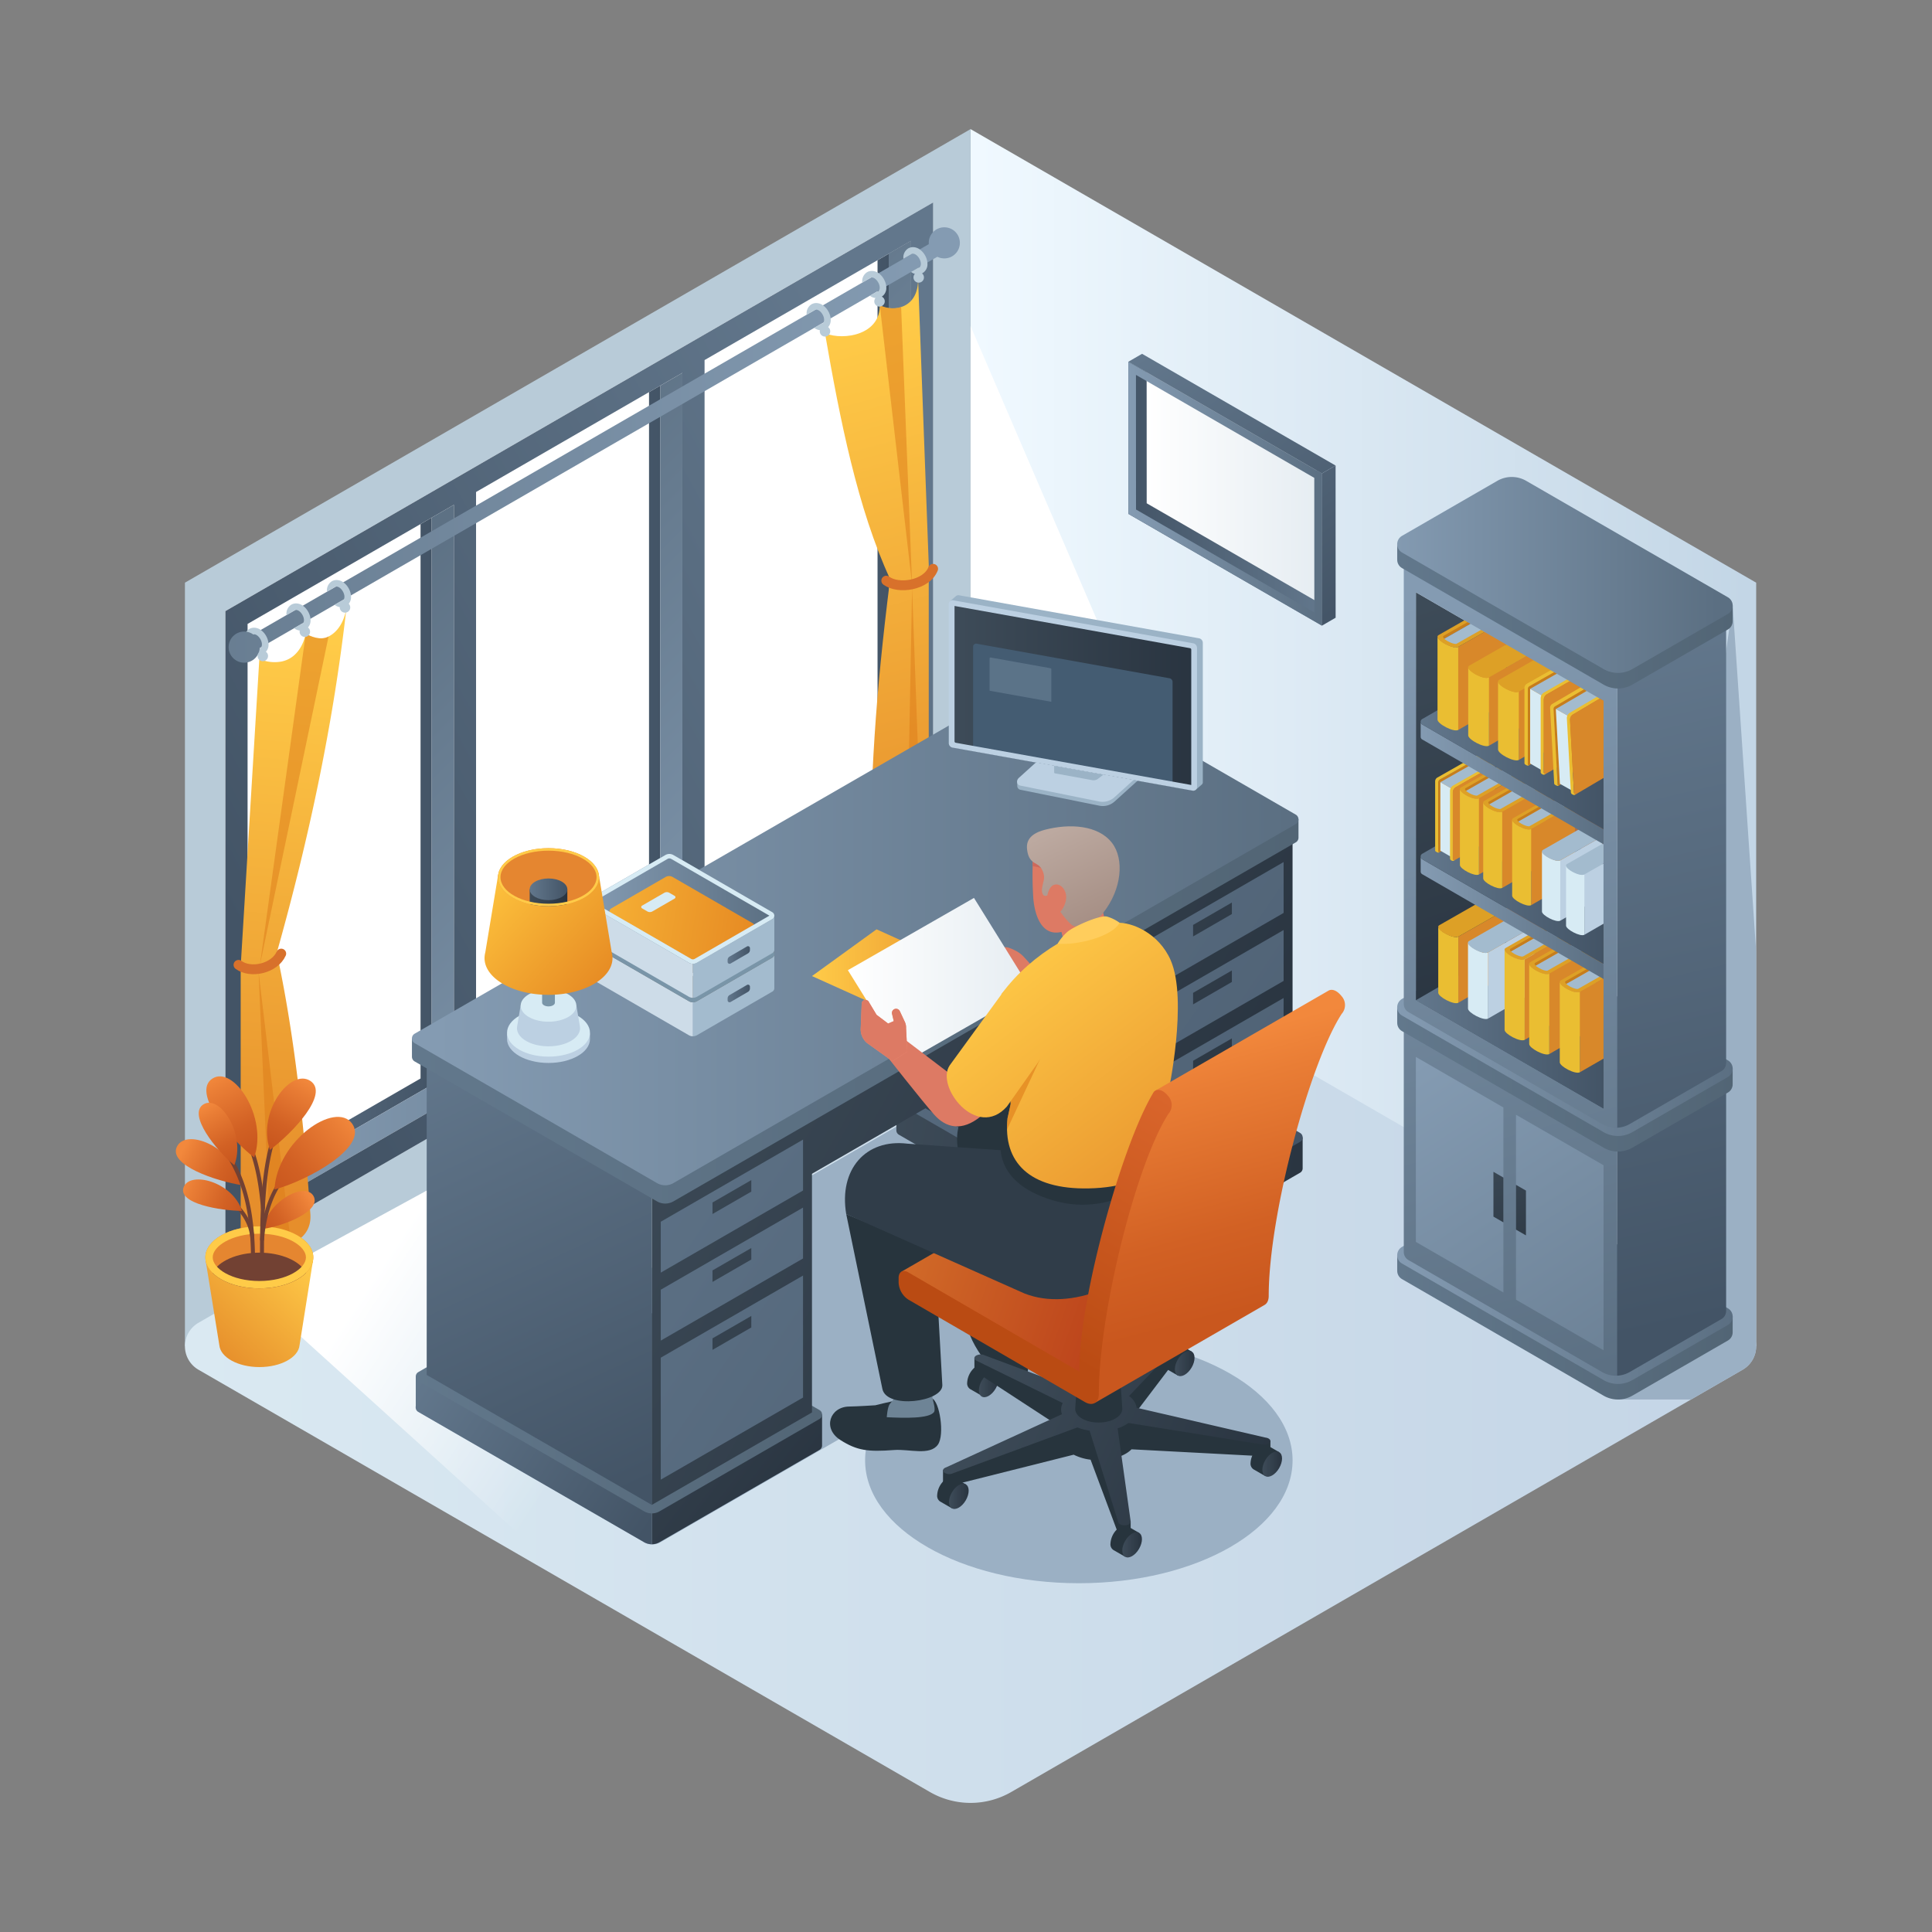 <svg id="Layer_1" data-name="Layer 1" xmlns="http://www.w3.org/2000/svg" xmlns:xlink="http://www.w3.org/1999/xlink" viewBox="0 0 1000 1000">
  <rect x="0" y="0" width="1000" height="1000" fill="#808080" stroke="none"/>
  <defs>
    <style>
      .cls-1, .cls-23 {
        fill: none;
      }

      .cls-2 {
        fill: url(#linear-gradient);
      }

      .cls-3 {
        fill: #b8cbd8;
      }

      .cls-4, .cls-8 {
        fill: #fff;
      }

      .cls-5 {
        fill: url(#linear-gradient-2);
      }

      .cls-6 {
        fill: #9bb0c4;
      }

      .cls-7 {
        fill: url(#linear-gradient-3);
      }

      .cls-8 {
        opacity: 0.7;
      }

      .cls-9 {
        fill: url(#linear-gradient-4);
      }

      .cls-10 {
        fill: url(#linear-gradient-5);
      }

      .cls-11 {
        fill: url(#linear-gradient-6);
      }

      .cls-12 {
        fill: url(#linear-gradient-7);
      }

      .cls-13 {
        fill: url(#linear-gradient-8);
      }

      .cls-14 {
        fill: url(#linear-gradient-9);
      }

      .cls-15 {
        fill: url(#linear-gradient-10);
      }

      .cls-16 {
        fill: url(#linear-gradient-11);
      }

      .cls-17 {
        fill: url(#linear-gradient-12);
      }

      .cls-18 {
        fill: url(#linear-gradient-13);
      }

      .cls-19 {
        fill: url(#linear-gradient-14);
      }

      .cls-20 {
        fill: url(#linear-gradient-15);
      }

      .cls-124, .cls-21 {
        fill: #dd7b19;
      }

      .cls-21 {
        opacity: 0.5;
      }

      .cls-22 {
        fill: url(#linear-gradient-16);
      }

      .cls-23 {
        stroke: #d8712b;
        stroke-linecap: round;
        stroke-miterlimit: 10;
        stroke-width: 5.104px;
      }

      .cls-24 {
        fill: url(#linear-gradient-17);
      }

      .cls-25 {
        fill: url(#linear-gradient-18);
      }

      .cls-26 {
        fill: url(#linear-gradient-19);
      }

      .cls-27 {
        fill: url(#linear-gradient-20);
      }

      .cls-28 {
        fill: url(#linear-gradient-21);
      }

      .cls-29 {
        fill: url(#linear-gradient-22);
      }

      .cls-30 {
        fill: url(#linear-gradient-23);
      }

      .cls-31 {
        fill: url(#linear-gradient-24);
      }

      .cls-32 {
        fill: url(#linear-gradient-25);
      }

      .cls-33 {
        fill: url(#linear-gradient-26);
      }

      .cls-34 {
        fill: url(#linear-gradient-27);
      }

      .cls-35 {
        fill: #d8986c;
      }

      .cls-36 {
        fill: url(#linear-gradient-28);
      }

      .cls-37 {
        fill: #b27246;
      }

      .cls-38 {
        fill: url(#linear-gradient-29);
      }

      .cls-39 {
        fill: #d8882a;
      }

      .cls-40 {
        fill: #eabe32;
      }

      .cls-41 {
        fill: #dda026;
      }

      .cls-133, .cls-42 {
        fill: #bcd0e2;
      }

      .cls-43 {
        fill: #d7ebf4;
      }

      .cls-44 {
        fill: #a3bbce;
      }

      .cls-45 {
        fill: #c67d1c;
      }

      .cls-46 {
        fill: url(#linear-gradient-30);
      }

      .cls-47 {
        fill: url(#linear-gradient-31);
      }

      .cls-48 {
        fill: url(#linear-gradient-32);
      }

      .cls-49 {
        fill: url(#linear-gradient-33);
      }

      .cls-50 {
        fill: url(#linear-gradient-34);
      }

      .cls-51 {
        fill: url(#linear-gradient-35);
      }

      .cls-52 {
        fill: url(#linear-gradient-36);
      }

      .cls-53 {
        fill: url(#linear-gradient-37);
      }

      .cls-54 {
        fill: #e58630;
      }

      .cls-55 {
        fill: #724133;
      }

      .cls-56 {
        fill: #ffcb48;
      }

      .cls-57 {
        fill: url(#linear-gradient-38);
      }

      .cls-58 {
        fill: url(#linear-gradient-39);
      }

      .cls-59 {
        fill: url(#linear-gradient-40);
      }

      .cls-60 {
        fill: url(#linear-gradient-41);
      }

      .cls-61 {
        fill: url(#linear-gradient-42);
      }

      .cls-62 {
        fill: url(#linear-gradient-43);
      }

      .cls-63 {
        fill: url(#linear-gradient-44);
      }

      .cls-64 {
        fill: url(#linear-gradient-45);
      }

      .cls-65 {
        fill: url(#linear-gradient-46);
      }

      .cls-66 {
        fill: url(#linear-gradient-47);
      }

      .cls-67 {
        fill: url(#linear-gradient-48);
      }

      .cls-68 {
        fill: url(#linear-gradient-49);
      }

      .cls-69 {
        fill: url(#linear-gradient-50);
      }

      .cls-70 {
        fill: url(#linear-gradient-51);
      }

      .cls-71 {
        fill: url(#linear-gradient-52);
      }

      .cls-72 {
        fill: url(#linear-gradient-53);
      }

      .cls-73 {
        fill: url(#linear-gradient-54);
      }

      .cls-74 {
        fill: url(#linear-gradient-55);
      }

      .cls-75 {
        fill: url(#linear-gradient-56);
      }

      .cls-76 {
        fill: url(#linear-gradient-57);
      }

      .cls-77 {
        fill: url(#linear-gradient-58);
      }

      .cls-78 {
        fill: url(#linear-gradient-59);
      }

      .cls-79 {
        fill: url(#linear-gradient-60);
      }

      .cls-80 {
        fill: url(#linear-gradient-61);
      }

      .cls-81 {
        fill: url(#linear-gradient-62);
      }

      .cls-82 {
        fill: url(#linear-gradient-63);
      }

      .cls-83 {
        fill: url(#linear-gradient-64);
      }

      .cls-84 {
        fill: url(#linear-gradient-65);
      }

      .cls-85 {
        fill: url(#linear-gradient-66);
      }

      .cls-86 {
        fill: url(#linear-gradient-67);
      }

      .cls-87 {
        fill: url(#linear-gradient-68);
      }

      .cls-88 {
        fill: url(#linear-gradient-69);
      }

      .cls-89 {
        fill: url(#linear-gradient-70);
      }

      .cls-90 {
        fill: url(#linear-gradient-71);
      }

      .cls-91 {
        fill: url(#linear-gradient-72);
      }

      .cls-92 {
        fill: url(#linear-gradient-73);
      }

      .cls-93 {
        fill: url(#linear-gradient-74);
      }

      .cls-94 {
        fill: url(#linear-gradient-75);
      }

      .cls-95 {
        fill: #cddce8;
      }

      .cls-96 {
        fill: #7c7c7c;
      }

      .cls-97 {
        fill: #686868;
      }

      .cls-98 {
        fill: #ccc;
      }

      .cls-99 {
        fill: #7995a8;
      }

      .cls-100 {
        fill: url(#linear-gradient-76);
      }

      .cls-101 {
        fill: url(#linear-gradient-77);
      }

      .cls-102 {
        fill: url(#linear-gradient-78);
      }

      .cls-103 {
        fill: url(#linear-gradient-79);
      }

      .cls-104 {
        fill: url(#linear-gradient-80);
      }

      .cls-105 {
        fill: url(#linear-gradient-81);
      }

      .cls-106 {
        fill: url(#linear-gradient-82);
      }

      .cls-107 {
        fill: #dd7a64;
      }

      .cls-108 {
        fill: #cc695c;
      }

      .cls-109 {
        fill: url(#linear-gradient-83);
      }

      .cls-110 {
        fill: #27343d;
      }

      .cls-111 {
        fill: url(#linear-gradient-84);
      }

      .cls-112 {
        fill: url(#linear-gradient-85);
      }

      .cls-113 {
        fill: url(#linear-gradient-86);
      }

      .cls-114 {
        fill: url(#linear-gradient-87);
      }

      .cls-115 {
        fill: url(#linear-gradient-88);
      }

      .cls-116 {
        fill: url(#linear-gradient-89);
      }

      .cls-117 {
        fill: #969696;
      }

      .cls-118 {
        fill: #636363;
      }

      .cls-119 {
        fill: #6e8496;
      }

      .cls-120 {
        fill: url(#linear-gradient-90);
      }

      .cls-121 {
        fill: #303d49;
      }

      .cls-122 {
        fill: url(#linear-gradient-91);
      }

      .cls-123 {
        fill: url(#linear-gradient-92);
      }

      .cls-124 {
        opacity: 0.6;
      }

      .cls-125 {
        fill: #ffcd5c;
      }

      .cls-126 {
        fill: url(#linear-gradient-93);
      }

      .cls-127 {
        fill: url(#linear-gradient-94);
      }

      .cls-128 {
        fill: url(#linear-gradient-95);
      }

      .cls-129 {
        fill: #ef8f75;
      }

      .cls-130 {
        fill: #9bb3c6;
      }

      .cls-131 {
        fill: url(#linear-gradient-96);
      }

      .cls-132 {
        fill: #445c72;
      }

      .cls-133 {
        opacity: 0.2;
      }

      .cls-134 {
        clip-path: url(#clip-path);
      }
    </style>
    <linearGradient id="linear-gradient" x1="505.874" y1="381.815" x2="903.962" y2="381.815" gradientUnits="userSpaceOnUse">
      <stop offset="0" stop-color="#f0f9ff"/>
      <stop offset="1" stop-color="#c3d6e6"/>
    </linearGradient>
    <linearGradient id="linear-gradient-2" x1="95.718" y1="696.807" x2="908.994" y2="696.807" gradientUnits="userSpaceOnUse">
      <stop offset="0" stop-color="#dae9f2"/>
      <stop offset="0.993" stop-color="#c4d5e6"/>
    </linearGradient>
    <linearGradient id="linear-gradient-3" x1="254.982" y1="566.511" x2="375.613" y2="645.937" gradientUnits="userSpaceOnUse">
      <stop offset="0" stop-color="#fff"/>
      <stop offset="0.945" stop-color="#fff" stop-opacity="0"/>
    </linearGradient>
    <linearGradient id="linear-gradient-4" x1="128.144" y1="442.235" x2="223.42" y2="442.235" gradientUnits="userSpaceOnUse">
      <stop offset="0" stop-color="#62778c"/>
      <stop offset="1" stop-color="#435466"/>
    </linearGradient>
    <linearGradient id="linear-gradient-5" x1="246.406" y1="373.953" x2="341.696" y2="373.953" xlink:href="#linear-gradient-4"/>
    <linearGradient id="linear-gradient-6" x1="364.683" y1="305.651" x2="460.027" y2="305.651" xlink:href="#linear-gradient-4"/>
    <linearGradient id="linear-gradient-7" x1="128.144" y1="377.236" x2="471.493" y2="377.236" gradientUnits="userSpaceOnUse">
      <stop offset="0" stop-color="#849bb2"/>
      <stop offset="1" stop-color="#5b6f82"/>
    </linearGradient>
    <linearGradient id="linear-gradient-8" x1="487.402" y1="275.55" x2="118.343" y2="475.607" xlink:href="#linear-gradient-4"/>
    <linearGradient id="linear-gradient-9" x1="147.719" y1="330.178" x2="374.649" y2="556.511" gradientUnits="userSpaceOnUse">
      <stop offset="0" stop-color="#5b6f82"/>
      <stop offset="1" stop-color="#849bb2"/>
    </linearGradient>
    <linearGradient id="linear-gradient-10" x1="240.845" y1="236.807" x2="467.774" y2="463.14" xlink:href="#linear-gradient-9"/>
    <linearGradient id="linear-gradient-11" x1="333.982" y1="143.424" x2="560.912" y2="369.757" xlink:href="#linear-gradient-9"/>
    <linearGradient id="linear-gradient-12" x1="-67.422" y1="125.7" x2="484.057" y2="125.7" xlink:href="#linear-gradient-9"/>
    <linearGradient id="linear-gradient-13" x1="-67.422" y1="230.287" x2="484.057" y2="230.287" xlink:href="#linear-gradient-9"/>
    <linearGradient id="linear-gradient-14" x1="-67.422" y1="334.944" x2="484.057" y2="334.944" xlink:href="#linear-gradient-9"/>
    <linearGradient id="linear-gradient-15" x1="160.112" y1="330.616" x2="136.822" y2="616.368" gradientUnits="userSpaceOnUse">
      <stop offset="0" stop-color="#ffcb48"/>
      <stop offset="1" stop-color="#e68e2b"/>
    </linearGradient>
    <linearGradient id="linear-gradient-16" x1="427.657" y1="170.436" x2="504.097" y2="453.501" xlink:href="#linear-gradient-15"/>
    <linearGradient id="linear-gradient-17" x1="723.192" y1="673.676" x2="896.839" y2="673.676" gradientUnits="userSpaceOnUse">
      <stop offset="0" stop-color="#62788c"/>
      <stop offset="1" stop-color="#526575"/>
    </linearGradient>
    <linearGradient id="linear-gradient-18" x1="723.192" y1="665.619" x2="896.839" y2="665.619" xlink:href="#linear-gradient-7"/>
    <linearGradient id="linear-gradient-19" x1="699.168" y1="319.9" x2="811.14" y2="722.998" xlink:href="#linear-gradient-7"/>
    <linearGradient id="linear-gradient-20" x1="722.641" y1="557.415" x2="895.227" y2="823.162" xlink:href="#linear-gradient-7"/>
    <linearGradient id="linear-gradient-21" x1="745.433" y1="542.613" x2="918.019" y2="808.36" xlink:href="#linear-gradient-7"/>
    <linearGradient id="linear-gradient-22" x1="764.83" y1="588.811" x2="791.479" y2="665.176" gradientUnits="userSpaceOnUse">
      <stop offset="0" stop-color="#3e4c59"/>
      <stop offset="1" stop-color="#293440"/>
    </linearGradient>
    <linearGradient id="linear-gradient-23" x1="773.138" y1="585.912" x2="799.787" y2="662.277" xlink:href="#linear-gradient-22"/>
    <linearGradient id="linear-gradient-24" x1="796.547" y1="339.34" x2="875.973" y2="685.11" xlink:href="#linear-gradient-4"/>
    <linearGradient id="linear-gradient-25" x1="723.192" y1="545.325" x2="896.839" y2="545.325" xlink:href="#linear-gradient-17"/>
    <linearGradient id="linear-gradient-26" x1="723.192" y1="537.268" x2="896.839" y2="537.268" xlink:href="#linear-gradient-7"/>
    <linearGradient id="linear-gradient-27" x1="837.072" y1="330.032" x2="916.497" y2="675.801" xlink:href="#linear-gradient-4"/>
    <linearGradient id="linear-gradient-28" x1="736.616" y1="303.237" x2="806.487" y2="516.88" xlink:href="#linear-gradient-22"/>
    <linearGradient id="linear-gradient-29" x1="732.842" y1="532.237" x2="829.994" y2="532.237" xlink:href="#linear-gradient-4"/>
    <linearGradient id="linear-gradient-30" x1="735.329" y1="475.147" x2="829.994" y2="475.147" xlink:href="#linear-gradient-7"/>
    <linearGradient id="linear-gradient-31" x1="735.321" y1="457.924" x2="829.994" y2="457.924" xlink:href="#linear-gradient-4"/>
    <linearGradient id="linear-gradient-32" x1="735.329" y1="405.405" x2="829.994" y2="405.405" xlink:href="#linear-gradient-7"/>
    <linearGradient id="linear-gradient-33" x1="735.321" y1="388.182" x2="829.994" y2="388.182" xlink:href="#linear-gradient-4"/>
    <linearGradient id="linear-gradient-34" x1="747.063" y1="306.595" x2="859.035" y2="709.694" xlink:href="#linear-gradient-7"/>
    <linearGradient id="linear-gradient-35" x1="723.192" y1="305.644" x2="896.839" y2="305.644" xlink:href="#linear-gradient-17"/>
    <linearGradient id="linear-gradient-36" x1="719.517" y1="297.588" x2="888.828" y2="297.588" xlink:href="#linear-gradient-7"/>
    <linearGradient id="linear-gradient-37" x1="156.662" y1="648.333" x2="108.962" y2="698.944" xlink:href="#linear-gradient-15"/>
    <linearGradient id="linear-gradient-38" x1="95.289" y1="593.918" x2="124.85" y2="610.042" gradientUnits="userSpaceOnUse">
      <stop offset="0" stop-color="#f2883c"/>
      <stop offset="0.167" stop-color="#e97d35"/>
      <stop offset="0.674" stop-color="#d26124"/>
      <stop offset="0.968" stop-color="#c9571e"/>
    </linearGradient>
    <linearGradient id="linear-gradient-39" x1="111.43" y1="557.16" x2="131.735" y2="596.126" xlink:href="#linear-gradient-38"/>
    <linearGradient id="linear-gradient-40" x1="160.08" y1="619.309" x2="135.446" y2="634.985" xlink:href="#linear-gradient-38"/>
    <linearGradient id="linear-gradient-41" x1="94.691" y1="612.652" x2="127.387" y2="626.238" xlink:href="#linear-gradient-38"/>
    <linearGradient id="linear-gradient-42" x1="106.661" y1="572.005" x2="123.084" y2="601.715" xlink:href="#linear-gradient-38"/>
    <linearGradient id="linear-gradient-43" x1="181.754" y1="578.741" x2="140.399" y2="615.916" xlink:href="#linear-gradient-38"/>
    <linearGradient id="linear-gradient-44" x1="158.716" y1="558.814" x2="139.159" y2="593.003" xlink:href="#linear-gradient-38"/>
    <linearGradient id="linear-gradient-45" x1="584.034" y1="255.535" x2="684.238" y2="255.535" gradientUnits="userSpaceOnUse">
      <stop offset="0" stop-color="#435466"/>
      <stop offset="1" stop-color="#62778c"/>
    </linearGradient>
    <linearGradient id="linear-gradient-46" x1="593.499" y1="251.917" x2="681.227" y2="251.917" gradientUnits="userSpaceOnUse">
      <stop offset="0" stop-color="#fff"/>
      <stop offset="0.989" stop-color="#e6edf2"/>
    </linearGradient>
    <linearGradient id="linear-gradient-47" x1="584.033" y1="255.535" x2="684.238" y2="255.535" xlink:href="#linear-gradient-7"/>
    <linearGradient id="linear-gradient-48" x1="606.412" y1="172.792" x2="709.426" y2="308.95" xlink:href="#linear-gradient-4"/>
    <linearGradient id="linear-gradient-49" x1="605.414" y1="173.547" x2="708.428" y2="309.705" xlink:href="#linear-gradient-4"/>
    <linearGradient id="linear-gradient-50" x1="442.198" y1="593.395" x2="679.28" y2="629.823" xlink:href="#linear-gradient-22"/>
    <linearGradient id="linear-gradient-51" x1="441.91" y1="595.27" x2="678.991" y2="631.698" xlink:href="#linear-gradient-22"/>
    <linearGradient id="linear-gradient-52" x1="342.395" y1="578.253" x2="668.605" y2="578.253" xlink:href="#linear-gradient-4"/>
    <linearGradient id="linear-gradient-53" x1="394.786" y1="403.085" x2="667.101" y2="556.561" xlink:href="#linear-gradient-22"/>
    <linearGradient id="linear-gradient-54" x1="477.09" y1="462.285" x2="597.572" y2="610.088" xlink:href="#linear-gradient-22"/>
    <linearGradient id="linear-gradient-55" x1="280.705" y1="688.207" x2="410.293" y2="787.937" xlink:href="#linear-gradient-22"/>
    <linearGradient id="linear-gradient-56" x1="229.679" y1="695.378" x2="347.324" y2="773.012" xlink:href="#linear-gradient-4"/>
    <linearGradient id="linear-gradient-57" x1="215.202" y1="721.705" x2="425.509" y2="721.705" xlink:href="#linear-gradient-17"/>
    <linearGradient id="linear-gradient-58" x1="276.289" y1="613.336" x2="548.604" y2="766.813" xlink:href="#linear-gradient-22"/>
    <linearGradient id="linear-gradient-59" x1="359.616" y1="465.486" x2="631.932" y2="618.963" xlink:href="#linear-gradient-22"/>
    <linearGradient id="linear-gradient-60" x1="259.014" y1="542.214" x2="731.088" y2="865.588" xlink:href="#linear-gradient-4"/>
    <linearGradient id="linear-gradient-61" x1="319.605" y1="572.5" x2="538.174" y2="746.28" xlink:href="#linear-gradient-22"/>
    <linearGradient id="linear-gradient-62" x1="242.612" y1="566.158" x2="714.685" y2="889.533" xlink:href="#linear-gradient-4"/>
    <linearGradient id="linear-gradient-63" x1="302.478" y1="594.041" x2="521.047" y2="767.821" xlink:href="#linear-gradient-22"/>
    <linearGradient id="linear-gradient-64" x1="217.63" y1="602.627" x2="689.704" y2="926.002" xlink:href="#linear-gradient-4"/>
    <linearGradient id="linear-gradient-65" x1="285.347" y1="615.587" x2="503.916" y2="789.367" xlink:href="#linear-gradient-22"/>
    <linearGradient id="linear-gradient-66" x1="405.44" y1="328.456" x2="877.514" y2="651.831" xlink:href="#linear-gradient-4"/>
    <linearGradient id="linear-gradient-67" x1="485.933" y1="363.303" x2="704.502" y2="537.084" xlink:href="#linear-gradient-22"/>
    <linearGradient id="linear-gradient-68" x1="389.038" y1="352.4" x2="861.112" y2="675.775" xlink:href="#linear-gradient-4"/>
    <linearGradient id="linear-gradient-69" x1="468.806" y1="384.844" x2="687.375" y2="558.625" xlink:href="#linear-gradient-22"/>
    <linearGradient id="linear-gradient-70" x1="364.056" y1="388.869" x2="836.13" y2="712.244" xlink:href="#linear-gradient-4"/>
    <linearGradient id="linear-gradient-71" x1="451.675" y1="406.39" x2="670.245" y2="580.171" xlink:href="#linear-gradient-22"/>
    <linearGradient id="linear-gradient-72" x1="223.628" y1="541.66" x2="329.33" y2="769.784" xlink:href="#linear-gradient-4"/>
    <linearGradient id="linear-gradient-73" x1="213.22" y1="490.255" x2="672.095" y2="490.255" xlink:href="#linear-gradient-17"/>
    <linearGradient id="linear-gradient-74" x1="225.198" y1="480.791" x2="667.737" y2="480.791" xlink:href="#linear-gradient-7"/>
    <linearGradient id="linear-gradient-75" x1="420.286" y1="505.151" x2="506.995" y2="505.151" xlink:href="#linear-gradient-15"/>
    <linearGradient id="linear-gradient-76" x1="376.605" y1="514.216" x2="388.165" y2="514.216" xlink:href="#linear-gradient-4"/>
    <linearGradient id="linear-gradient-77" x1="304.311" y1="470.435" x2="400.796" y2="470.435" xlink:href="#linear-gradient-7"/>
    <linearGradient id="linear-gradient-78" x1="266.518" y1="460.704" x2="391.33" y2="482.203" gradientUnits="userSpaceOnUse">
      <stop offset="0.008" stop-color="#ffc63f"/>
      <stop offset="1" stop-color="#e68a23"/>
    </linearGradient>
    <linearGradient id="linear-gradient-79" x1="376.605" y1="494.305" x2="388.165" y2="494.305" xlink:href="#linear-gradient-4"/>
    <linearGradient id="linear-gradient-80" x1="251.111" y1="449.837" x2="314.487" y2="508.734" xlink:href="#linear-gradient-78"/>
    <linearGradient id="linear-gradient-81" x1="274.167" y1="464.684" x2="293.651" y2="464.684" xlink:href="#linear-gradient-22"/>
    <linearGradient id="linear-gradient-82" x1="274.167" y1="460.307" x2="293.651" y2="460.307" xlink:href="#linear-gradient-4"/>
    <linearGradient id="linear-gradient-83" x1="548.085" y1="428.691" x2="569.872" y2="475.159" gradientUnits="userSpaceOnUse">
      <stop offset="0" stop-color="#bca9a0"/>
      <stop offset="1" stop-color="#a68f85"/>
    </linearGradient>
    <linearGradient id="linear-gradient-84" x1="491.206" y1="774.493" x2="501.379" y2="774.493" gradientTransform="translate(914.441 -44.834) rotate(59.689)" xlink:href="#linear-gradient-22"/>
    <linearGradient id="linear-gradient-85" x1="506.731" y1="716.284" x2="516.903" y2="716.284" gradientTransform="translate(871.878 -87.068) rotate(59.689)" xlink:href="#linear-gradient-22"/>
    <linearGradient id="linear-gradient-86" x1="580.897" y1="799.593" x2="591.07" y2="799.593" gradientTransform="translate(980.534 -109.833) rotate(59.689)" xlink:href="#linear-gradient-22"/>
    <linearGradient id="linear-gradient-87" x1="653.408" y1="757.829" x2="663.581" y2="757.829" gradientTransform="translate(980.395 -193.118) rotate(59.689)" xlink:href="#linear-gradient-22"/>
    <linearGradient id="linear-gradient-88" x1="608.118" y1="705.749" x2="618.29" y2="705.749" gradientTransform="translate(913.001 -179.815) rotate(59.689)" xlink:href="#linear-gradient-22"/>
    <linearGradient id="linear-gradient-89" x1="505.79" y1="708.303" x2="653.592" y2="772.127" xlink:href="#linear-gradient-22"/>
    <linearGradient id="linear-gradient-90" x1="459.168" y1="626.836" x2="578.605" y2="667.743" gradientUnits="userSpaceOnUse">
      <stop offset="0" stop-color="#d4702a"/>
      <stop offset="0.968" stop-color="#bd451c"/>
    </linearGradient>
    <linearGradient id="linear-gradient-91" x1="438.856" y1="507.302" x2="533.753" y2="507.302" xlink:href="#linear-gradient-46"/>
    <linearGradient id="linear-gradient-92" x1="520.777" y1="489.117" x2="623.245" y2="623.244" xlink:href="#linear-gradient-15"/>
    <linearGradient id="linear-gradient-93" x1="490.469" y1="512.271" x2="592.937" y2="646.399" xlink:href="#linear-gradient-15"/>
    <linearGradient id="linear-gradient-94" x1="610.178" y1="542.854" x2="647.203" y2="681.998" xlink:href="#linear-gradient-38"/>
    <linearGradient id="linear-gradient-95" x1="592.906" y1="562.217" x2="518.856" y2="688.521" gradientUnits="userSpaceOnUse">
      <stop offset="0" stop-color="#d9652b"/>
      <stop offset="0.968" stop-color="#ba4b13"/>
    </linearGradient>
    <linearGradient id="linear-gradient-96" x1="491.805" y1="360.253" x2="618.792" y2="360.253" xlink:href="#linear-gradient-22"/>
    <clipPath id="clip-path">
      <circle class="cls-1" cx="1292.543" cy="-1051.626" r="196.045"/>
    </clipPath>
  </defs>
  <g>
    <polygon class="cls-2" points="502.348 66.823 908.994 301.591 908.994 696.807 502.348 462.017 502.348 66.823"/>
    <polygon class="cls-3" points="502.364 66.823 95.718 301.591 95.718 696.807 502.364 462.017 502.364 66.823"/>
    <polygon class="cls-4" points="502.364 432.92 502.348 462.017 665.537 548.145 502.364 168.785 502.364 432.92"/>
  </g>
  <path class="cls-5" d="M102.735,708.973,481.315,927.537a42.101,42.101,0,0,0,42.101-.001l378.561-218.567a14.034,14.034,0,0,0,0-24.307L523.4,466.078a42.101,42.101,0,0,0-42.104.001L102.734,684.666A14.034,14.034,0,0,0,102.735,708.973Z"/>
  <path class="cls-6" d="M908.993,492.752V696.804a13.885,13.885,0,0,1-7.017,12.157l-26.682,15.402H836.982l9.28-63.766,1.088-7.473,49.487-339.776Z"/>
  <ellipse class="cls-6" cx="558.406" cy="755.897" rx="110.628" ry="63.579"/>
  <polygon class="cls-7" points="128.144 666.861 267.592 793.097 619.113 587.978 461.981 559.931 227.763 612.472 128.144 666.861"/>
  <path class="cls-6" d="M538.649,540.067,216.533,725.877a2.836,2.836,0,0,0,0,4.912l116.848,67.455a8.508,8.508,0,0,0,8.508-0L663.996,612.44a2.836,2.836,0,0,0,0-4.912l-116.838-67.461A8.508,8.508,0,0,0,538.649,540.067Z"/>
  <g>
    <g>
      <g>
        <g>
          <path class="cls-8" d="M116.657,649.664,479.529,440.169a6.893,6.893,0,0,0,3.447-5.97V104.807L116.657,316.312Z"/>
          <path class="cls-4" d="M471.493,431.541,128.144,629.771l-11.465-6.617V316.329L460.027,118.088l11.465,6.617Z"/>
          <polygon class="cls-9" points="223.42 267.935 223.42 561.532 128.144 616.536 128.145 609.895 217.675 558.219 217.675 271.251 223.42 267.935"/>
          <polygon class="cls-10" points="341.696 199.644 341.678 493.255 246.406 548.262 246.406 541.621 335.934 489.947 335.934 202.951 341.696 199.644"/>
          <polygon class="cls-11" points="460.028 131.322 459.989 424.958 364.683 479.979 364.683 473.339 454.211 421.664 454.211 134.681 460.028 131.322"/>
          <polygon class="cls-12" points="471.493 124.706 471.487 431.546 128.145 629.766 128.144 616.536 460.028 424.936 460.028 131.322 471.493 124.706"/>
          <path class="cls-13" d="M116.656,316.312v333.352L479.529,440.169a6.893,6.893,0,0,0,3.447-5.97V104.807Zm236.538-123.307V499.839L246.406,561.491V254.663Zm-225.05,129.939L234.918,261.296V568.123L128.145,629.766ZM471.487,431.546,364.683,493.207V186.372l106.804-61.666Z"/>
        </g>
        <polygon class="cls-14" points="234.918 568.123 223.42 561.532 223.42 267.935 234.918 261.296 234.918 568.123"/>
        <polygon class="cls-15" points="353.195 499.839 341.696 493.25 341.696 199.644 353.195 193.005 353.195 499.839"/>
      </g>
      <polygon class="cls-16" points="471.487 431.543 459.989 424.958 460.028 131.322 471.487 124.709 471.487 431.543"/>
    </g>
    <g>
      <circle class="cls-17" cx="488.773" cy="125.7" r="8.057"/>
      <path class="cls-18" d="M487.769,131.394,133.183,336.157l-3.926-6.8,354.599-204.771.002.003a1.977,1.977,0,0,1,1.951.208,6.138,6.138,0,0,1,2.785,4.804A1.926,1.926,0,0,1,487.769,131.394Z"/>
      <path class="cls-3" d="M480.017,135.848a9.579,9.579,0,0,0-1.259-3.743,9.249,9.249,0,0,0-2.722-3.028,6.145,6.145,0,0,0-3.471-1.157,4.984,4.984,0,0,0-2.433.629,5.503,5.503,0,0,0-2.518,5.393l4.219-2.433a1.343,1.343,0,0,1,.732-.187c1.055,0,2.365.953,3.249,2.484.936,1.616,1.072,3.334.425,4.219a1.343,1.343,0,0,1-.425.391,1.177,1.177,0,0,1-.527.153l-3.76,2.178a6.006,6.006,0,0,0,3.556,1.259,4.773,4.773,0,0,0,2.433-.647,5.299,5.299,0,0,0,2.535-4.78C480.051,136.342,480.034,136.087,480.017,135.848Z"/>
      <path class="cls-3" d="M458.718,148.159a9.579,9.579,0,0,0-1.259-3.743,9.249,9.249,0,0,0-2.722-3.028A6.145,6.145,0,0,0,451.267,140.231a4.984,4.984,0,0,0-2.433.629,5.503,5.503,0,0,0-2.518,5.393l4.219-2.433a1.344,1.344,0,0,1,.732-.187c1.055,0,2.365.953,3.249,2.484.936,1.616,1.072,3.334.425,4.219a1.343,1.343,0,0,1-.425.391,1.177,1.177,0,0,1-.527.153l-3.76,2.178a6.006,6.006,0,0,0,3.556,1.259,4.773,4.773,0,0,0,2.433-.647,5.299,5.299,0,0,0,2.535-4.78C458.752,148.652,458.735,148.397,458.718,148.159Z"/>
      <path class="cls-3" d="M429.942,164.791a9.579,9.579,0,0,0-1.259-3.743,9.249,9.249,0,0,0-2.722-3.028,6.145,6.145,0,0,0-3.471-1.157,4.984,4.984,0,0,0-2.433.629,5.503,5.503,0,0,0-2.518,5.393l4.219-2.433a1.343,1.343,0,0,1,.732-.187c1.055,0,2.365.953,3.249,2.484.936,1.616,1.072,3.334.425,4.219a1.343,1.343,0,0,1-.425.391,1.177,1.177,0,0,1-.527.153l-3.76,2.178a6.006,6.006,0,0,0,3.556,1.259,4.773,4.773,0,0,0,2.433-.647,5.299,5.299,0,0,0,2.535-4.78C429.976,165.284,429.959,165.029,429.942,164.791Z"/>
      <path class="cls-3" d="M138.952,332.825a9.579,9.579,0,0,0-1.259-3.743,9.249,9.249,0,0,0-2.722-3.028,6.145,6.145,0,0,0-3.471-1.157,4.984,4.984,0,0,0-2.433.629,5.503,5.503,0,0,0-2.518,5.393l4.219-2.433a1.344,1.344,0,0,1,.732-.187c1.055,0,2.365.953,3.249,2.484.936,1.616,1.072,3.334.425,4.219a1.343,1.343,0,0,1-.425.391,1.177,1.177,0,0,1-.527.153l-3.76,2.178a6.006,6.006,0,0,0,3.556,1.259,4.773,4.773,0,0,0,2.433-.647,5.299,5.299,0,0,0,2.535-4.78C138.986,333.318,138.969,333.063,138.952,332.825Z"/>
      <circle class="cls-19" cx="126.392" cy="334.944" r="8.057"/>
    </g>
    <path class="cls-20" d="M134.232,341.042a19.502,19.502,0,0,0,11.185,1.412c10.921-1.957,12.813-14.462,12.813-14.462s6.22,3.822,11.008,1.834c8.763-3.639,10.068-15.059,10.068-15.059-6.639,58.871-19.143,118.406-36.051,178.44,8.668,40.025,13.933,85.913,17.374,134.946,1.158,12.958-11.565,18.623-20.632,15.42,1.14,9.067-15.42,11.239-15.42,5.212V500.127Z"/>
    <path class="cls-21" d="M134.503,499.729l35.554-170.308c-.272.136-.531.284-.819.404-4.788,1.988-11.008-1.834-11.008-1.834s-.011.338-.09.887Z"/>
    <circle class="cls-3" cx="136.031" cy="339.534" r="2.715"/>
    <path class="cls-3" d="M160.707,320.253a9.579,9.579,0,0,0-1.259-3.743,9.249,9.249,0,0,0-2.722-3.028,6.145,6.145,0,0,0-3.471-1.157,4.984,4.984,0,0,0-2.433.629,5.503,5.503,0,0,0-2.518,5.393l4.219-2.433a1.343,1.343,0,0,1,.732-.187c1.055,0,2.365.953,3.249,2.484.936,1.616,1.072,3.334.425,4.219a1.343,1.343,0,0,1-.425.391,1.177,1.177,0,0,1-.527.153l-3.76,2.178a6.006,6.006,0,0,0,3.556,1.259,4.773,4.773,0,0,0,2.433-.647,5.299,5.299,0,0,0,2.535-4.78C160.741,320.746,160.724,320.491,160.707,320.253Z"/>
    <circle class="cls-3" cx="157.786" cy="326.962" r="2.715"/>
    <path class="cls-3" d="M181.661,308.151a9.579,9.579,0,0,0-1.259-3.743,9.249,9.249,0,0,0-2.722-3.028,6.145,6.145,0,0,0-3.471-1.157,4.984,4.984,0,0,0-2.433.629,5.503,5.503,0,0,0-2.518,5.393l4.219-2.433a1.344,1.344,0,0,1,.732-.187c1.055,0,2.365.953,3.249,2.484.936,1.616,1.072,3.334.425,4.219a1.343,1.343,0,0,1-.425.391,1.177,1.177,0,0,1-.527.153l-3.76,2.178a6.006,6.006,0,0,0,3.556,1.259,4.773,4.773,0,0,0,2.433-.647,5.299,5.299,0,0,0,2.535-4.78C181.695,308.644,181.678,308.389,181.661,308.151Z"/>
    <circle class="cls-3" cx="178.577" cy="314.4" r="2.715"/>
    <path class="cls-22" d="M480.715,437.453V292.103l-5.54-148.399c.592,15.849-12.581,18.068-19.802,14.268.217,15.094-18.142,18.448-28.351,14.575,7.74,44.647,16.897,90.88,33.702,127.194-7.692,61.118-10.329,103.561-10.329,157.096,0,7.203,19.003,3.873,19.003-9.99C476.076,450.43,480.716,444.294,480.715,437.453Z"/>
    <circle class="cls-3" cx="475.526" cy="143.595" r="2.715"/>
    <circle class="cls-3" cx="427.022" cy="171.5" r="2.715"/>
    <path class="cls-21" d="M477.274,446.301l-5.175-141.887-2.701,142.432C472.585,448.556,475.299,448.038,477.274,446.301Z"/>
    <path class="cls-21" d="M466.424,158.928a14.775,14.775,0,0,1-11.052-.957l16.726,144.448Z"/>
    <circle class="cls-3" cx="455.238" cy="155.974" r="2.715"/>
    <path class="cls-21" d="M133.844,503.131,139.997,643.572l3.089.716a16.978,16.978,0,0,0,7.482-.7Z"/>
    <path class="cls-23" d="M123.445,499.412c6.237,4.642,18.616,1.982,22.117-5.832"/>
    <path class="cls-23" d="M458.74,300.542c6.237,4.642,20.777,2.534,24.235-6.117"/>
  </g>
  <g>
    <g>
      <g>
        <path class="cls-24" d="M896.839,681.371l-3.204,3.451L789.942,624.965a14.927,14.927,0,0,0-14.926 0l-47.861,27.629-3.963-2.948v7.95l.021-.004a4.915,4.915,0,0,0,2.464,4.47l104.307,60.319a14.927,14.927,0,0,0,14.936.005l49.432-28.532a4.917,4.917,0,0,0,2.471-4.442Z"/>
        <path class="cls-25" d="M894.351,677.179,789.943,616.908a14.927,14.927,0,0,0-14.927.001L725.68,645.389a4.976,4.976,0,0,0-.003,8.616l104.307,60.319a14.927,14.927,0,0,0,14.936.005l49.432-28.532A4.976,4.976,0,0,0,894.351,677.179Z"/>
      </g>
      <path class="cls-26" d="M726.595,533.897V648.206h.016a4.716,4.716,0,0,0,2.359,3.968l100.231,57.965a14.39,14.39,0,0,0,7.777,1.913V585.983Z"/>
      <g>
        <polygon class="cls-27" points="732.849 547.07 778.161 573.225 778.161 668.983 732.849 642.81 732.849 547.07"/>
        <polygon class="cls-28" points="829.998 603.135 829.998 698.893 784.669 672.72 784.669 576.979 829.998 603.135"/>
        <polygon class="cls-29" points="778.161 609.51 778.159 632.698 772.998 629.719 773 606.533 778.161 609.51"/>
        <polygon class="cls-30" points="789.829 616.241 789.827 639.429 784.667 636.45 784.669 613.264 789.829 616.241"/>
      </g>
      <path class="cls-31" d="M836.978,585.983V712.052a14.349,14.349,0,0,0,6.582-1.913l47.492-27.415a4.691,4.691,0,0,0,2.359-3.841h.032V564.463Z"/>
    </g>
    <g>
      <path class="cls-32" d="M896.839,553.02l-3.204,3.451L789.942,496.613a14.927,14.927,0,0,0-14.926 0L727.155,524.243l-3.963-2.948v7.95l.021-.004a4.915,4.915,0,0,0,2.464,4.47l104.307,60.319a14.927,14.927,0,0,0,14.936.005l49.432-28.532a4.917,4.917,0,0,0,2.471-4.442Z"/>
      <path class="cls-33" d="M894.351,548.828,789.943,488.557a14.927,14.927,0,0,0-14.927.001L725.68,517.038a4.976,4.976,0,0,0-.003,8.616l104.307,60.319a14.927,14.927,0,0,0,14.936.005l49.432-28.532A4.976,4.976,0,0,0,894.351,548.828Z"/>
    </g>
    <g>
      <g>
        <g>
          <path class="cls-34" d="M836.978,342.879V583.701a14.348,14.348,0,0,0,6.582-1.913l47.492-27.415a4.691,4.691,0,0,0,2.359-3.841h.032V321.359Z"/>
          <path class="cls-35" d="M891.055,317.127,790.727,259.212a14.344,14.344,0,0,0-14.343.001L728.976,286.58a4.781,4.781,0,0,0-.003,8.28l100.23,57.962a14.344,14.344,0,0,0,14.352.005L891.055,325.409A4.781,4.781,0,0,0,891.055,317.127Z"/>
        </g>
        <polygon class="cls-36" points="829.994 573.858 732.842 517.715 732.875 306.578 829.994 362.74 829.994 573.858"/>
        <polygon class="cls-37" points="829.993 521.276 779.757 492.244 779.783 333.704 829.993 362.74 829.993 521.276"/>
        <polygon class="cls-38" points="829.993 519.647 829.994 573.858 732.842 517.715 779.757 490.615 829.993 519.647"/>
        <g>
          <g>
            <polygon class="cls-39" points="754.832 519.02 778.754 505.228 778.754 471.206 754.832 484.786 754.832 519.02"/>
            <path class="cls-40" d="M754.832,484.786l0,34.234c-2.32,1.277-10.449-3.047-10.396-5.199V479.661C744.432,481.607,752.397,486.152,754.832,484.786Z"/>
            <path class="cls-41" d="M744.98,478.883l23.599-13.476,10.175,5.799-23.922,13.581C752.029,486.359,741.968,480.692,744.98,478.883Z"/>
          </g>
          <g>
            <polygon class="cls-42" points="770.226 527.213 794.148 513.42 794.148 479.398 770.225 492.979 770.226 527.213"/>
            <path class="cls-43" d="M770.225,492.979l0,34.234c-2.32,1.277-10.449-3.047-10.396-5.199v-34.16C759.826,489.799,767.791,494.344,770.225,492.979Z"/>
            <path class="cls-44" d="M760.374,487.075l23.599-13.476,10.175,5.799-23.922,13.581C767.423,494.551,757.361,488.884,760.374,487.075Z"/>
          </g>
          <g>
            <polygon class="cls-45" points="804.537 478.089 804.537 479.736 780.714 493.394 780.714 491.047 804.537 478.089"/>
            <path class="cls-44" d="M781.88,492.671,804.548,479.736l6.77,3.903L788.346,496.672C786.895,497.404,779.949,493.817,781.88,492.671Z"/>
            <polygon class="cls-39" points="789.167 538.231 813.089 524.439 813.089 483.004 789.167 496.585 789.167 538.231"/>
            <path class="cls-40" d="M789.167,496.585l0,41.646c-2.32,1.277-10.449-3.047-10.396-5.199V491.459C778.767,493.405,786.732,497.95,789.167,496.585Z"/>
            <path class="cls-41" d="M779.315,490.681l23.599-13.476,1.623.884L781.88,491.018c-1.931,1.147,5.014,4.734,6.466,4.001l22.971-13.033,1.772,1.018-23.922,13.581C786.364,498.157,776.303,492.49,779.315,490.681Z"/>
          </g>
          <g>
            <polygon class="cls-45" points="817.275 485.427 817.275 487.074 793.451 500.733 793.451 498.386 817.275 485.427"/>
            <path class="cls-44" d="M794.618,500.009l22.668-12.935,6.77,3.903-22.971,13.034C799.632,504.743,792.686,501.156,794.618,500.009Z"/>
            <polygon class="cls-39" points="801.904 545.569 825.826 531.777 825.826 490.343 801.904 503.923 801.904 545.569"/>
            <path class="cls-40" d="M801.904,503.923l0,41.646c-2.32,1.277-10.449-3.047-10.396-5.199V498.798C791.505,500.743,799.47,505.289,801.904,503.923Z"/>
            <path class="cls-41" d="M792.053,498.02l23.599-13.476,1.623.884-22.657,12.929c-1.931,1.147,5.014,4.734,6.466,4.001l22.971-13.033,1.772,1.018-23.922,13.581C799.102,505.495,789.04,499.829,792.053,498.02Z"/>
          </g>
          <g>
            <polygon class="cls-45" points="829.986 496.553 829.986 498.29 825.829 500.658 813.093 507.973 810.742 509.324 810.269 509.587 809.269 510.166 809.269 507.816 813.093 505.745 825.829 498.816 829.986 496.553"/>
            <path class="cls-44" d="M829.986,498.29v7.736l-4.157,2.351-8.929,5.07c-.632.316-2.298-.176-3.807-.947-1.859-.912-3.49-2.21-2.824-2.912a.766.766,0,0,1,.176-.14l.263-.158,2.386-1.351,12.736-7.28Z"/>
            <polygon class="cls-39" points="829.986 506.395 829.986 547.934 817.724 555.004 817.724 513.359 825.829 508.763 829.986 506.395"/>
            <path class="cls-40" d="M817.727,513.357l0,41.646c-2.32,1.277-10.449-3.047-10.396-5.199l0-41.572C807.328,510.177,815.293,514.723,817.727,513.357Z"/>
            <path class="cls-41" d="M829.986,494.834v1.807l-4.157,2.368-12.736,7.28-2.648,1.509c-.579.333-.368.895.263,1.491l.035.035a10.482,10.482,0,0,0,2.35,1.526c1.526.754,3.175,1.263,3.807.947l8.929-5.07,4.157-2.351v2.017l-4.157,2.368-8.105,4.596a.616.616,0,0,1-.246.105,1.471,1.471,0,0,1-.298.088,7.913,7.913,0,0,1-4.087-.684c-2.771-1.07-5.631-3.07-5.753-4.456v-.175a.96.96,0,0,1,.544-.79l5.21-2.982,12.736-7.263Z"/>
          </g>
        </g>
        <path class="cls-46" d="M829.994,498.998v7.762l-93.857-54.273a1.581,1.581,0,0,1-.797-1.304l-.01-7.648a1.605,1.605,0,0,0,.807,1.201Z"/>
        <path class="cls-47" d="M736.136,441.92l43.581-25.071,50.276,29.067v53.082l-93.857-54.263A1.623,1.623,0,0,1,736.136,441.92Z"/>
        <g>
          <g>
            <path class="cls-45" d="M765.586,391.788c3.734,1.117,6.514,2.439,5.908,4.495l-20.968,41.731-5.43,3.081a.447.447,0,0,1-.668-.389V404.334a.546.546,0,0,1,.273-.473Z"/>
            <path class="cls-44" d="M771.058,397.035l-19.659,11.218-5.871-3.385,19.923-11.304C766.709,392.929,772.733,396.041,771.058,397.035Z"/>
            <polygon class="cls-43" points="745.53 440.313 751.395 443.698 751.608 408.378 745.527 404.868 745.53 440.313"/>
            <path class="cls-40" d="M773.21,396.199l-19.528,11.151a3.365,3.365,0,0,0-1.696,2.922l0,34.418.941.547-.409.234a1.099,1.099,0,0,1-1.071.011l-.32-.174a1.151,1.151,0,0,1-.601-1.011l0-34.935a3.163,3.163,0,0,1,1.595-2.747l18.782-10.718c1.737-1.031-4.51-4.258-5.815-3.599l-19.865,11.271a1.57,1.57,0,0,0-.795,1.365l0,35.774a.524.524,0,0,0,.668.389l-.118.067a1.107,1.107,0,0,1-1.098-.003l-.661-.38a.767.767,0,0,1-.385-.665l0-35.69a2.269,2.269,0,0,1,1.149-1.974l20.366-11.562C766.87,389.475,775.919,394.571,773.21,396.199Z"/>
            <path class="cls-39" d="M773.71,432.899l0,.003,0,.002-.001.001a.894.894,0,0,1-.5.749l-20.283,11.582a.629.629,0,0,1-.941-.547l0-34.762a2.785,2.785,0,0,1,1.395-2.413l20.12-11.591.207-.458Z"/>
          </g>
          <g>
            <polygon class="cls-45" points="780.041 395.694 780.041 397.253 757.487 410.184 757.487 407.961 780.041 395.694"/>
            <path class="cls-44" d="M758.591,409.499,780.051,397.253l6.409,3.695-21.747,12.339C763.338,413.98,756.763,410.584,758.591,409.499Z"/>
            <polygon class="cls-39" points="765.489 452.631 788.137 439.574 788.137 400.347 765.489 413.204 765.489 452.631"/>
            <path class="cls-40" d="M765.489,413.204l0,39.427c-2.197,1.209-9.892-2.885-9.842-4.922V408.352C755.644,410.194,763.185,414.497,765.489,413.204Z"/>
            <path class="cls-41" d="M756.163,407.615l22.341-12.758,1.536.837-21.449,12.24c-1.828,1.085,4.747,4.482,6.121,3.788l21.747-12.339,1.678.964-22.647,12.857C762.836,414.692,753.311,409.328,756.163,407.615Z"/>
          </g>
          <g>
            <polygon class="cls-45" points="792.099 402.641 792.099 404.2 769.546 417.132 769.546 414.909 792.099 402.641"/>
            <path class="cls-44" d="M770.65,416.446l21.46-12.246,6.409,3.695-21.747,12.339C775.397,420.928,768.822,417.532,770.65,416.446Z"/>
            <polygon class="cls-39" points="777.548 459.579 800.196 446.521 800.196 407.295 777.548 420.152 777.548 459.579"/>
            <path class="cls-40" d="M777.548,420.152l0,39.427c-2.197,1.209-9.892-2.885-9.842-4.922V415.3C767.703,417.141,775.243,421.445,777.548,420.152Z"/>
            <path class="cls-41" d="M768.222,414.563l22.341-12.758,1.536.837-21.449,12.24c-1.828,1.085,4.747,4.482,6.121,3.788l21.747-12.339,1.678.964-22.647,12.857C774.895,421.64,765.37,416.276,768.222,414.563Z"/>
          </g>
          <g>
            <polygon class="cls-45" points="807.079 411.573 807.079 413.132 784.526 426.063 784.526 423.84 807.079 411.573"/>
            <path class="cls-44" d="M785.63,425.378l21.46-12.246,6.409,3.695-21.747,12.339C790.377,429.859,783.802,426.463,785.63,425.378Z"/>
            <polygon class="cls-39" points="792.528 468.51 815.176 455.453 815.176 416.226 792.528 429.083 792.528 468.51"/>
            <path class="cls-40" d="M792.528,429.083l0,39.427c-2.197,1.209-9.892-2.885-9.842-4.922V424.231C782.683,426.073,790.223,430.376,792.528,429.083Z"/>
            <path class="cls-41" d="M783.202,423.494l22.341-12.758,1.536.837-21.449,12.24c-1.828,1.085,4.747,4.482,6.121,3.788L813.498,415.262l1.678.964L792.528,429.083C789.875,430.571,780.35,425.207,783.202,423.494Z"/>
          </g>
        </g>
        <g>
          <polygon class="cls-42" points="807.598 476.548 829.425 463.964 829.425 432.92 807.598 445.312 807.598 476.548"/>
          <path class="cls-43" d="M807.598,445.312l0,31.236c-2.117,1.165-9.534-2.78-9.486-4.744V440.635C798.109,442.41,805.376,446.558,807.598,445.312Z"/>
          <path class="cls-44" d="M798.609,439.925l21.533-12.296,9.284,5.291-21.828,12.391C805.041,446.746,795.86,441.576,798.609,439.925Z"/>
        </g>
        <g>
          <polygon class="cls-42" points="829.986 446.979 829.986 478.116 820.075 483.835 820.075 452.61 829.986 446.979"/>
          <path class="cls-43" d="M820.069,452.603l0,31.236c-2.117,1.165-9.534-2.78-9.486-4.744V447.926C810.58,449.701,817.847,453.849,820.069,452.603Z"/>
          <path class="cls-44" d="M829.986,436.436v10.543l-9.911,5.631c-2.562,1.421-11.736-3.737-8.999-5.386Z"/>
        </g>
        <g>
          <path class="cls-48" d="M829.994,429.256v7.762l-93.857-54.273a1.581,1.581,0,0,1-.797-1.304l-.01-7.648a1.605,1.605,0,0,0,.807,1.201Z"/>
          <path class="cls-49" d="M736.136,372.178,779.717,347.107l50.276,29.067v53.082l-93.857-54.263A1.623,1.623,0,0,1,736.136,372.178Z"/>
        </g>
        <g>
          <g>
            <polygon class="cls-45" points="770.661 315.71 770.661 317.41 746.06 331.515 746.06 329.091 770.661 315.71"/>
            <path class="cls-44" d="M747.264,330.768l23.408-13.357,6.991,4.03-23.722,13.459C752.443,335.656,745.27,331.952,747.264,330.768Z"/>
            <polygon class="cls-39" points="754.789 377.816 779.492 363.573 779.492 320.786 754.789 334.81 754.789 377.816"/>
            <path class="cls-40" d="M754.789,334.81l0,43.006c-2.396,1.318-10.79-3.147-10.736-5.369V329.517C744.05,331.526,752.275,336.22,754.789,334.81Z"/>
            <path class="cls-41" d="M744.616,328.713l24.37-13.916,1.676.912-23.397,13.351c-1.994,1.184,5.178,4.888,6.677,4.132l23.721-13.459,1.83,1.052-24.703,14.024C751.895,336.433,741.505,330.582,744.616,328.713Z"/>
          </g>
          <g>
            <polygon class="cls-39" points="770.685 385.979 795.389 371.736 795.389 336.603 770.685 350.627 770.685 385.979"/>
            <path class="cls-40" d="M770.685,350.627l0,35.352c-2.396,1.318-10.79-3.147-10.736-5.369V345.334C759.946,347.343,768.171,352.037,770.685,350.627Z"/>
            <path class="cls-41" d="M760.512,344.53l24.37-13.916,10.507,5.988-24.703,14.024C767.791,352.25,757.401,346.399,760.512,344.53Z"/>
          </g>
          <g>
            <polygon class="cls-39" points="786.131 393.338 810.834 379.096 810.834 343.963 786.131 357.987 786.131 393.338"/>
            <path class="cls-40" d="M786.131,357.987l0,35.352c-2.396,1.318-10.79-3.147-10.736-5.369l0-35.275C775.392,354.703,783.617,359.397,786.131,357.987Z"/>
            <path class="cls-41" d="M775.958,351.89l24.37-13.916,10.507,5.988-24.703,14.024C783.237,359.61,772.847,353.759,775.958,351.89Z"/>
          </g>
          <g>
            <path class="cls-45" d="M813.877,342.273c4.073,1.218,7.105,2.661,6.444,4.903l-22.871,45.519-5.923,3.361a.488.488,0,0,1-.728-.424V355.957a.596.596,0,0,1,.297-.516Z"/>
            <path class="cls-44" d="M819.846,347.995l-21.444,12.237L791.998,356.54,813.729,344.21C815.102,343.517,821.673,346.911,819.846,347.995Z"/>
            <polygon class="cls-43" points="792.001 395.202 798.398 398.895 798.63 360.368 791.998 356.54 792.001 395.202"/>
            <path class="cls-40" d="M822.193,347.083l-21.301,12.163A3.67,3.67,0,0,0,799.042,362.434l0,37.543,1.027.596-.446.255a1.199,1.199,0,0,1-1.168.012l-.349-.19a1.256,1.256,0,0,1-.655-1.103l0-38.106a3.45,3.45,0,0,1,1.74-2.996L819.677,346.753c1.895-1.125-4.919-4.644-6.343-3.925l-21.668,12.294a1.712,1.712,0,0,0-.867,1.489l0,39.021a.571.571,0,0,0,.728.424l-.129.073a1.208,1.208,0,0,1-1.198-.003l-.721-.414a.837.837,0,0,1-.42-.726l0-38.93a2.475,2.475,0,0,1,1.253-2.153l22.215-12.611C815.278,339.749,825.149,345.308,822.193,347.083Z"/>
            <path class="cls-39" d="M822.739,387.115l0,.003-0.0.003-.001.001a.975.975,0,0,1-.545.817l-22.124,12.634a.686.686,0,0,1-1.027-.596l0-37.918a3.038,3.038,0,0,1,1.521-2.632l21.947-12.643.226-.499Z"/>
          </g>
          <g>
            <path class="cls-45" d="M826.395,352.718c4.139,1.219,7.25,2.663,6.711,4.907l-20.399,45.554-5.74,3.363a.512.512,0,0,1-.752-.425l-2.155-39.705a.56.56,0,0,1,.269-.516Z"/>
            <path class="cls-44" d="M832.675,358.445l-20.779,12.246-6.605-3.695,21.061-12.339C827.688,353.964,834.443,357.36,832.675,358.445Z"/>
            <polygon class="cls-43" points="807.394 405.688 813.992 409.384 812.132 370.827 805.291 366.996 807.394 405.688"/>
            <path class="cls-40" d="M834.973,357.532l-20.64,12.173a3.451,3.451,0,0,0-1.677,3.19l2.039,37.571,1.059.597-.432.255a1.196,1.196,0,0,1-1.167.012l-.36-.19a1.343,1.343,0,0,1-.715-1.104l-2.07-38.135a3.244,3.244,0,0,1,1.577-2.999l19.852-11.699c1.834-1.126-5.172-4.648-6.556-3.928l-21,12.303a1.61,1.61,0,0,0-.786,1.49l2.12,39.051a.604.604,0,0,0,.751.425l-.125.073a1.207,1.207,0,0,1-1.198-.003l-.743-.414a.895.895,0,0,1-.459-.726l-2.115-38.96a2.327,2.327,0,0,1,1.136-2.154l21.53-12.621C827.659,350.193,837.832,355.756,834.973,357.532Z"/>
          </g>
        </g>
        <polygon class="cls-1" points="829.99 487.154 830.388 486.931 836.986 490.74 836.986 495.187 841.289 492.701 859.012 502.948 859.012 539.366 829.99 556.148 829.99 487.154"/>
        <path class="cls-50" d="M726.595,290.793V519.855h.016a4.716,4.716,0,0,0,2.359,3.969l100.232,57.965a14.388,14.388,0,0,0,7.777,1.912v-240.822ZM829.993,573.858l-97.151-56.143.033-211.137,97.118,56.162Z"/>
        <path class="cls-39" d="M827.979,361.574l-13.965,8.311a2.857,2.857,0,0,0-1.379,2.634l2.06,37.947a.72.72,0,0,0,1.059.597l14.239-8.398V362.74Z"/>
      </g>
      <g>
        <path class="cls-51" d="M896.839,313.34l-3.204,3.451L789.942,256.933a14.927,14.927,0,0,0-14.926 0l-47.861,27.629L723.192,281.615v7.95l.021-.004a4.915,4.915,0,0,0,2.464,4.47l104.307,60.319a14.927,14.927,0,0,0,14.936.005l49.432-28.532a4.917,4.917,0,0,0,2.471-4.442Z"/>
        <path class="cls-52" d="M894.351,309.148,789.943,248.876a14.927,14.927,0,0,0-14.927.001L725.68,277.357a4.976,4.976,0,0,0-.003,8.616L829.984,346.293a14.927,14.927,0,0,0,14.936.005l49.432-28.532A4.976,4.976,0,0,0,894.351,309.148Z"/>
      </g>
    </g>
  </g>
  <g>
    <g>
      <path class="cls-53" d="M161.964,652.752l-55.451.132,7.019,43.404c.595,6.3,9.646,11.308,20.756,11.308,11.111,0,20.162-5.007,20.756-11.308Z"/>
      <ellipse class="cls-54" cx="134.225" cy="650.801" rx="27.944" ry="16.06"/>
      <path class="cls-55" d="M158.469,658.78c-4.823,4.845-13.885,8.075-24.249,8.075s-19.426-3.23-24.249-8.075c3.073-6.012,12.763-10.408,24.249-10.408S155.395,652.768,158.469,658.78Z"/>
      <path class="cls-56" d="M134.225,638.559c14.218,0,24.127,6.452,24.127,12.242,0,5.79-9.909,12.242-24.127,12.242s-24.127-6.452-24.127-12.242c0-5.79,9.909-12.242,24.127-12.242m0-3.818c-15.433,0-27.944,7.19-27.944,16.06s12.511,16.06,27.944,16.06,27.944-7.19,27.944-16.06-12.511-16.06-27.944-16.06Z"/>
    </g>
    <path class="cls-57" d="M125.227,613.447c-13.101-2.017-38.886-10.517-33.489-20.242S122.23,594.713,125.227,613.447Z"/>
    <path class="cls-55" d="M130.977,654.394a1.031,1.031,0,0,1-1.032-1.032c0-27.846-5.067-45.999-16.943-60.702a1.032,1.032,0,0,1,1.606-1.296c12.197,15.1,17.401,33.641,17.401,61.998A1.031,1.031,0,0,1,130.977,654.394Z"/>
    <path class="cls-55" d="M135.605,654.394a1.031,1.031,0,0,1-1.032-1.032c0-26.227,0-62.146,13.174-78.456a1.032,1.032,0,0,1,1.606,1.296c-12.716,15.743-12.716,51.24-12.716,77.159A1.031,1.031,0,0,1,135.605,654.394Z"/>
    <path class="cls-55" d="M136.09,626.24a1.032,1.032,0,0,1-1.027-.947c-1.711-20.974-6.257-35.229-14.306-44.861a1.032,1.032,0,0,1,1.583-1.323c8.336,9.975,13.032,24.598,14.78,46.016a1.032,1.032,0,0,1-.945,1.112C136.146,626.239,136.118,626.24,136.09,626.24Z"/>
    <path class="cls-58" d="M131.575,599.082c-12.414-9.289-32.561-33.744-21.641-40.813S138.787,578.096,131.575,599.082Z"/>
    <path class="cls-59" d="M136.091,636.082c10.386-1.371,30.344-9.123,26.245-16.899S138.778,621.33,136.091,636.082Z"/>
    <path class="cls-55" d="M135.647,642.642c-.025,0-.05-.001-.074-.003a1.031,1.031,0,0,1-.956-1.102c1.284-17.968,9.292-36.937,22.112-38.424a1.032,1.032,0,1,1,.238,2.05c-11.705,1.358-19.068,19.401-20.292,36.522A1.031,1.031,0,0,1,135.647,642.642Z"/>
    <path class="cls-55" d="M130.542,640.994a1.033,1.033,0,0,1-1.024-.915c-1.336-11.665-12.071-19.95-17.521-21.793a1.032,1.032,0,0,1,.661-1.955c5.883,1.99,17.469,10.929,18.911,23.513a1.032,1.032,0,0,1-.908,1.142A1.017,1.017,0,0,1,130.542,640.994Z"/>
    <path class="cls-60" d="M125.227,626.758c-10.961-.117-33.434-3.707-30.154-12.3S120.58,611.773,125.227,626.758Z"/>
    <path class="cls-61" d="M121.276,603.11c-9.231-7.479-24.466-26.443-15.895-31.533S127.418,587.254,121.276,603.11Z"/>
    <path class="cls-62" d="M142.077,615.692c17.085-4.577,48.788-21.94,40.219-34.056S143.333,590.408,142.077,615.692Z"/>
    <path class="cls-63" d="M139.717,595.195c11.619-8.694,31.084-29.137,20.862-35.754S132.967,575.552,139.717,595.195Z"/>
  </g>
  <g>
    <polygon class="cls-64" points="684.203 245.072 684.238 323.831 584.069 265.999 584.033 187.239 684.203 245.072"/>
    <polygon class="cls-65" points="681.199 243.338 681.227 311.13 593.527 260.496 593.499 192.704 681.199 243.338"/>
    <path class="cls-66" d="M680.299,317.013l-92.296-53.287-.029-69.668,92.296,53.287.029,69.668m3.94,6.819-.036-78.759-100.169-57.833.036,78.759L684.238,323.831Z"/>
    <polygon class="cls-67" points="591.129 183.131 691.298 240.964 684.203 245.072 584.033 187.239 591.129 183.131"/>
    <polygon class="cls-68" points="691.298 240.964 691.319 319.732 684.238 323.831 684.203 245.072 691.298 240.964"/>
  </g>
  <g>
    <g>
      <path class="cls-69" d="M674.252,588.703V604.607a2.646,2.646,0,0,1-1.332,2.398l-82.799,47.787a7.954,7.954,0,0,1-3.996,1.066V578.905Z"/>
      <path class="cls-70" d="M586.124,578.905v76.953a7.954,7.954,0,0,1-3.996-1.066L469.609,589.841l-4.329-2.504a2.665,2.665,0,0,1-1.332-2.331V569.087l5.661.453Z"/>
      <path class="cls-71" d="M552.089,516.628l-86.808,50.104a2.664,2.664,0,0,0,0,4.614l116.848,67.459a7.992,7.992,0,0,0,7.992-0l82.802-47.791a2.664,2.664,0,0,0,0-4.614Z"/>
      <g>
        <polygon class="cls-72" points="669.034 587.622 586.126 635.48 586.126 480.941 669.025 433.088 669.034 587.622"/>
        <polygon class="cls-73" points="469.606 568.211 469.606 413.671 586.126 480.941 586.126 635.48 469.606 568.211"/>
      </g>
    </g>
    <g>
      <path class="cls-74" d="M425.505,732.155V748.059a2.646,2.646,0,0,1-1.332,2.398L341.373,798.244a7.954,7.954,0,0,1-3.996,1.066V722.357Z"/>
      <path class="cls-75" d="M337.377,722.357v76.953a7.954,7.954,0,0,1-3.996-1.066L220.862,733.293l-4.329-2.504a2.665,2.665,0,0,1-1.332-2.331V712.539l5.661.453Z"/>
      <path class="cls-76" d="M303.342,660.08l-86.808,50.104a2.664,2.664,0,0,0,0,4.614L333.382,782.258a7.992,7.992,0,0,0,7.992-0l82.802-47.791a2.664,2.664,0,0,0,0-4.614Z"/>
      <g>
        <polygon class="cls-77" points="420.286 731.074 337.378 778.932 337.378 611.175 420.277 563.322 420.286 731.074"/>
        <polygon class="cls-78" points="406.913 583.769 406.915 615.257 595.211 506.544 595.209 475.152 406.913 583.769"/>
        <polygon class="cls-79" points="415.653 616.201 342.012 658.71 342.012 632.369 415.645 589.865 415.653 616.201"/>
        <polygon class="cls-80" points="388.874 616.773 368.791 628.365 368.791 622.406 388.871 610.815 388.874 616.773"/>
        <polygon class="cls-81" points="415.653 651.381 342.012 693.891 342.012 667.549 415.645 625.045 415.653 651.381"/>
        <polygon class="cls-82" points="388.874 651.931 368.791 663.523 368.791 657.564 388.871 645.973 388.874 651.931"/>
        <polygon class="cls-83" points="415.653 723.365 342.012 765.874 342.012 702.729 415.645 660.225 415.653 723.365"/>
        <polygon class="cls-84" points="388.874 687.097 368.791 698.689 368.791 692.731 388.871 681.139 388.874 687.097"/>
        <g>
          <polygon class="cls-85" points="664.401 472.534 590.759 515.044 590.759 488.702 664.392 446.198 664.401 472.534"/>
          <polygon class="cls-86" points="637.621 473.106 617.539 484.698 617.539 478.739 637.619 467.148 637.621 473.106"/>
          <polygon class="cls-87" points="664.401 507.715 590.759 550.224 590.759 523.882 664.392 481.378 664.401 507.715"/>
          <polygon class="cls-88" points="637.621 508.264 617.539 519.857 617.539 513.898 637.619 502.307 637.621 508.264"/>
          <polygon class="cls-89" points="664.401 579.698 590.759 622.207 590.759 559.062 664.392 516.558 664.401 579.698"/>
          <polygon class="cls-90" points="637.621 543.43 617.539 555.023 617.539 549.064 637.619 537.473 637.621 543.43"/>
        </g>
        <polygon class="cls-91" points="220.859 711.663 220.859 543.905 337.378 611.175 337.378 778.932 220.859 711.663"/>
      </g>
    </g>
    <g>
      <path class="cls-92" d="M672.095,424.039l-7.691,3.445L545.263,358.687a8.508,8.508,0,0,0-8.509,0L220.789,540.948l-7.569-3.401v9.363l.006-.003a2.804,2.804,0,0,0,1.412,2.501L340.062,621.823a8.508,8.508,0,0,0,8.508-0l322.107-185.804a2.809,2.809,0,0,0,1.417-2.461l0.0 0Z"/>
      <path class="cls-93" d="M536.755,349.224,214.638,535.033a2.836,2.836,0,0,0,0,4.912L340.062,612.36a8.508,8.508,0,0,0,8.508-0L670.677,426.556a2.836,2.836,0,0,0,0-4.912l-125.414-72.42A8.508,8.508,0,0,0,536.755,349.224Z"/>
      <polygon class="cls-94" points="420.286 505.213 473.589 529.283 506.995 505.079 453.699 481.019 420.286 505.213"/>
    </g>
  </g>
  <g>
    <g>
      <path class="cls-44" d="M400.792,493.853v17.608a2.056,2.056,0,0,1-1.038,1.795l-39.044,22.578a4.225,4.225,0,0,1-2.075.55V493.853Z"/>
      <path class="cls-95" d="M358.635,493.853v42.531a4.225,4.225,0,0,1-2.075-.55l-51.207-29.592a2.056,2.056,0,0,1-1.038-1.795V486.839Z"/>
      <path class="cls-96" d="M305.348,485.042l39.047-22.574a4.15,4.15,0,0,1,4.154,0l51.21,29.588a2.075,2.075,0,0,1,0,3.593l-39.047,22.574a4.15,4.15,0,0,1-4.154,0l-51.21-29.588A2.075,2.075,0,0,1,305.348,485.042Z"/>
      <path class="cls-97" d="M316.364,490.114l28.151-16.279a3.625,3.625,0,0,1,3.628,0L389.563,497.757a1.812,1.812,0,0,1,0,3.138L361.412,517.175a3.625,3.625,0,0,1-3.628,0l-41.42-23.922A1.812,1.812,0,0,1,316.364,490.114Z"/>
      <polygon class="cls-98" points="357.321 504.378 362.563 507.423 376.605 499.313 371.348 496.27 357.321 504.378"/>
      <path class="cls-99" d="M346.472,464.219a1.846,1.846,0,0,1,.922.247l50.862,29.387-38.699,22.372a1.843,1.843,0,0,1-1.845,0l-50.862-29.387,38.699-22.372a1.845,1.845,0,0,1,.922-.247m0-2.307a4.147,4.147,0,0,0-2.077.557l-39.047,22.574a2.075,2.075,0,0,0,0,3.593l51.21,29.588a4.15,4.15,0,0,0,4.154,0l39.047-22.574a2.075,2.075,0,0,0,0-3.593l-51.21-29.588a4.147,4.147,0,0,0-2.077-.557Z"/>
      <path class="cls-100" d="M387.158,513.383l-9.03,5.258a1.014,1.014,0,0,1-1.524-.876v-.964a2.028,2.028,0,0,1,1.007-1.752l9.03-5.258a1.014,1.014,0,0,1,1.524.876v.964A2.028,2.028,0,0,1,387.158,513.383Z"/>
    </g>
    <g>
      <path class="cls-44" d="M400.792,473.942v17.608a2.056,2.056,0,0,1-1.038,1.795l-39.044,22.578a4.225,4.225,0,0,1-2.075.55V473.942Z"/>
      <path class="cls-95" d="M358.635,473.942V516.473a4.225,4.225,0,0,1-2.075-.55l-51.207-29.592a2.056,2.056,0,0,1-1.038-1.795V466.928Z"/>
      <path class="cls-101" d="M305.348,465.131l39.047-22.574a4.15,4.15,0,0,1,4.154,0l51.21,29.588a2.075,2.075,0,0,1,0,3.593l-39.047,22.574a4.15,4.15,0,0,1-4.154,0l-51.21-29.588A2.075,2.075,0,0,1,305.348,465.131Z"/>
      <path class="cls-102" d="M316.364,470.204l28.151-16.279a3.625,3.625,0,0,1,3.628,0L389.563,477.846a1.812,1.812,0,0,1,0,3.138L361.412,497.264a3.625,3.625,0,0,1-3.628,0l-41.42-23.922A1.812,1.812,0,0,1,316.364,470.204Z"/>
      <path class="cls-43" d="M332.304,470.15l2.738,1.59a2.63,2.63,0,0,0,2.636.003l11.531-6.66a.796.796,0,0,0,.001-1.377l-2.749-1.591a2.63,2.63,0,0,0-2.634-.001l-11.521,6.659A.796.796,0,0,0,332.304,470.15Z"/>
      <path class="cls-43" d="M346.472,444.308a1.846,1.846,0,0,1,.922.247l50.862,29.387-38.699,22.372a1.843,1.843,0,0,1-1.845,0l-50.862-29.387,38.699-22.372a1.846,1.846,0,0,1,.922-.247m0-2.307a4.147,4.147,0,0,0-2.077.557l-39.047,22.574a2.075,2.075,0,0,0,0,3.593l51.21,29.588a4.15,4.15,0,0,0,4.154,0l39.047-22.574a2.075,2.075,0,0,0,0-3.593l-51.21-29.588a4.147,4.147,0,0,0-2.077-.557Z"/>
      <path class="cls-103" d="M387.158,493.473l-9.03,5.258a1.014,1.014,0,0,1-1.524-.876v-.964a2.028,2.028,0,0,1,1.007-1.752l9.03-5.258a1.014,1.014,0,0,1,1.524.876v.964A2.028,2.028,0,0,1,387.158,493.473Z"/>
    </g>
  </g>
  <g>
    <g>
      <g>
        <path class="cls-42" d="M304.777,534.96c-2.236-5.456-10.719-9.522-20.868-9.522s-18.631,4.065-20.868,9.522h-.595v2.851c0,6.833,9.609,12.372,21.463,12.372s21.463-5.539,21.463-12.372v-2.851Z"/>
        <ellipse class="cls-43" cx="283.909" cy="534.541" rx="21.463" ry="12.372"/>
        <path class="cls-42" d="M300.156,531.364h.012l-.025-.15-.004-.024L298.321,520.322h-28.824l-1.806,10.822c-.008.042-.014.085-.021.128l-.015.093h.007a5.514,5.514,0,0,0-.07.799c0,5.195,7.306,9.405,16.317,9.405s16.317-4.211,16.317-9.405A5.512,5.512,0,0,0,300.156,531.364Z"/>
        <ellipse class="cls-43" cx="283.909" cy="520.533" rx="14.412" ry="8.308"/>
      </g>
      <path class="cls-99" d="M280.602,497.238V519c0,1.053,1.481,1.906,3.307,1.906s3.307-.853,3.307-1.906V497.238Z"/>
    </g>
    <g>
      <path class="cls-104" d="M316.928,494.496H316.93l-.005-.027a11.405,11.405,0,0,0-.306-1.561l-6.665-40.155H257.861l-6.667,40.177a11.395,11.395,0,0,0-.294,1.501l-.013.065h.004a11.142,11.142,0,0,0-.098,1.396c0,10.512,14.827,19.033,33.117,19.033,18.29,0,33.117-8.521,33.117-19.033A11.112,11.112,0,0,0,316.928,494.496Z"/>
      <ellipse class="cls-54" cx="283.909" cy="454.037" rx="26.144" ry="15.025"/>
      <path class="cls-105" d="M274.167,467.973a44.103,44.103,0,0,0,19.484,0v-7.666H274.167Z"/>
      <ellipse class="cls-106" cx="283.909" cy="460.307" rx="9.742" ry="5.616"/>
      <path class="cls-56" d="M283.909,440.301c13.705,0,24.855,6.162,24.855,13.736s-11.15,13.737-24.855,13.737-24.855-6.162-24.855-13.737,11.15-13.736,24.855-13.736m0-1.289c-14.439,0-26.144,6.727-26.144,15.025,0,8.298,11.705,15.025,26.144,15.025s26.144-6.727,26.144-15.025c0-8.298-11.705-15.025-26.144-15.025Z"/>
    </g>
  </g>
  <g>
    <g>
      <path class="cls-107" d="M548.441,482.553c10.163-1.681,16.314-6.18,17.471-15.57l1.97-20.865c1.224-8.163-5.644-16.4-15.226-16.993-8.374-.518-17.445,5.867-18.024,15.143a187.871,187.871,0,0,0,.195,20.598C535.584,474.009,539.204,484.08,548.441,482.553Z"/>
      <path class="cls-108" d="M534.632,444.268c.004-.067.019-.13.024-.197l5.541,5.721a22.286,22.286,0,0,0-5.703-1.416h0C534.553,445.879,534.632,444.268,534.632,444.268Z"/>
      <path class="cls-107" d="M572.044,476.747l-2.668-11.045c-4.151-9.145-22.662,5.289-21.136,12.104l2.672,10.53C558.329,487.257,567.011,485.636,572.044,476.747Z"/>
      <path class="cls-109" d="M555.435,479.206c2.753,1.497,12.952-2.632,15.576-6.733,9.677-12.203,10.971-27.82,4.596-36.144-7.191-9.39-22.158-10.131-34.751-6.851-9.887,2.575-9.782,7.873-8.993,11.754.755,3.712,2.596,4.915,5.092,6.296s3.871,5.282,3.37,7.755-1.198,4.419-.985,6.126c.438,3.498,2.868,1.992,2.868,1.992l5.261,6.629S552.682,477.709,555.435,479.206Z"/>
      <path class="cls-107" d="M544.55,474.063c3.841.093,7.203-5.192,7.308-9.55s-3.58-8.117-6.928-6.232C540.728,460.647,540.71,473.97,544.55,474.063Z"/>
    </g>
    <g>
      <g>
        <path class="cls-110" d="M513.648,674.42c-.621.029-12.723-3.499-13.372,7.959-.295,5.208,2.876,12.523,7.687,19.379,1.682,2.397,4.658,10.967,7.805,14.36,3.273,3.529,12.579,2.869,15.033-1.522,2.402-4.3,1.432-21.591,1.432-21.591Z"/>
        <path class="cls-110" d="M602.409,624.429l-64.867,4.342-4.044,73.268c-.436,9.934-20.713,9.636-21.605.474L495.623,593.49c-2.746-20.873,17.09-33.919,32.669-23.268Z"/>
        <g>
          <g>
            <path class="cls-110" d="M493.756,764.75l.018.011,6.098,3.521-7.17,12.419-6.119-3.533 0-.001a3.522,3.522,0,0,1-1.502-3.272,11.207,11.207,0,0,1,5.086-8.773,3.603,3.603,0,0,1,3.585-.372l0-0Z"/>
            <ellipse class="cls-111" cx="496.293" cy="774.493" rx="7.171" ry="4.14" transform="translate(-422.802 812.066) rotate(-59.689)"/>
          </g>
          <g>
            <path class="cls-110" d="M509.28,706.541l.018.011,6.098,3.52-7.17,12.419-6.119-3.533 0-.001a3.522,3.522,0,0,1-1.502-3.272,11.207,11.207,0,0,1,5.086-8.773,3.603,3.603,0,0,1,3.585-.372l0-0Z"/>
            <ellipse class="cls-112" cx="511.817" cy="716.284" rx="7.171" ry="4.14" transform="matrix(0.505, -0.863, 0.863, 0.505, -364.86, 796.636)"/>
          </g>
          <g>
            <path class="cls-110" d="M583.447,789.85l.018.011,6.098,3.52-7.17,12.419-6.119-3.533 0-.001a3.522,3.522,0,0,1-1.502-3.272,11.207,11.207,0,0,1,5.086-8.773,3.603,3.603,0,0,1,3.585-.372l0-0Z"/>
            <ellipse class="cls-113" cx="585.983" cy="799.593" rx="7.171" ry="4.14" transform="translate(-400.046 901.928) rotate(-59.689)"/>
          </g>
          <g>
            <path class="cls-110" d="M655.958,748.085l.018.011,6.098,3.52-7.17,12.419-6.119-3.533 0-.001a3.522,3.522,0,0,1-1.502-3.272,11.207,11.207,0,0,1,5.086-8.773,3.603,3.603,0,0,1,3.585-.372l0-0Z"/>
            <ellipse class="cls-114" cx="658.495" cy="757.829" rx="7.171" ry="4.14" transform="translate(-328.075 943.841) rotate(-59.689)"/>
          </g>
          <g>
            <path class="cls-110" d="M610.668,696.005l.018.011,6.098,3.521-7.17,12.419-6.119-3.533 0-.001a3.522,3.522,0,0,1-1.502-3.272,11.207,11.207,0,0,1,5.086-8.773,3.603,3.603,0,0,1,3.585-.372l0-0Z"/>
            <ellipse class="cls-115" cx="613.204" cy="705.749" rx="7.171" ry="4.14" transform="translate(-305.547 878.946) rotate(-59.689)"/>
          </g>
          <g>
            <g>
              <path class="cls-110" d="M657.568,745.806l-71.118-12.773,24.848-32.769a1.186,1.186,0,0,0,.255-.834l.01.002v-5.994l-4.669,4.438a3.145,3.145,0,0,0-1.323.724l-38.158,27.364-55.407-20.561-7.648-2.569v5.988l.004.002a1.455,1.455,0,0,0,.791,1.333l45.173,29.48-62.229,21.361V767.086l.015-.005a1.229,1.229,0,0,0,.325.861l.001.001a4.479,4.479,0,0,0,4.149.863l63.146-15.862a26.494,26.494,0,0,0,8.748,2.587l14.392,38.529c.359.961,1.956,1.589,3.641,1.432l.003-0c1.558-.145,2.678-.917,2.71-1.807l.006.018v-5.98l-.897.396-5.645-33.906a22.268,22.268,0,0,0,3.932-1.746,15.071,15.071,0,0,0,3.064-2.309l68.348,3.601c1.697.089,3.229-.601,3.493-1.575l0-.001a1.085,1.085,0,0,0,.031-.302l.008.001Z"/>
              <path class="cls-116" d="M655.029,744.094l-66.687-15.435a9.133,9.133,0,0,0-3.959-6.055l26.914-28.332c.686-.904.034-1.956-1.486-2.398h-0a4.685,4.685,0,0,0-4.241.733l-33.072,25.779a32.252,32.252,0,0,0-13.73,1.456l-49.044-18.302a5.067,5.067,0,0,0-4.418.074c-1.214.696-1.282,1.815-.155,2.551l44.949,22.055a6.809,6.809,0,0,0-.426,5.756L489.714,759.502c-1.479.495-2.04,1.569-1.278,2.447l.001.001a4.479,4.479,0,0,0,4.149.863l65.077-23.969a27.844,27.844,0,0,0,6.292,1.631l14.917,47.592c.359.961,1.956,1.589,3.641,1.432l.003-0c1.685-.157,2.874-1.045,2.711-2.024l-6.75-48.172a22.426,22.426,0,0,0,4.146-1.82,17.128,17.128,0,0,0,1.482-.965l69.93,11.247c1.697.089,3.229-.601,3.493-1.575l0-.001C657.793,745.215,656.696,744.296,655.029,744.094Z"/>
            </g>
            <path class="cls-110" d="M580.888,729.006h.012l-1.504-22.36H558.047l-1.507,22.36h.01c-.146,1.898,1.016,3.819,3.518,5.263,4.746,2.74,12.465,2.726,17.241-.031C579.807,732.796,580.992,730.889,580.888,729.006Z"/>
            <ellipse class="cls-117" cx="568.72" cy="706.776" rx="10.678" ry="6.164" transform="translate(-3.824 3.094) rotate(-0.311)"/>
          </g>
        </g>
        <path class="cls-118" d="M575.889,705.753c0-.007,0-.014,0-.021v-7.041H561.549v7.065h.001a3.522,3.522,0,0,0,2.083,2.937,11.207,11.207,0,0,0,10.141-.018,3.603,3.603,0,0,0,2.115-2.918h0Z"/>
        <path class="cls-110" d="M482.402,723.827c3.929,1.424,6.653,18.798,3.07,23.893-4.148,5.898-14.848,2.209-22.707,2.807-13.633,1.038-19.252.246-27.755-5.158-9.48-6.025-5.428-17.254,4.554-17.348,3.751-.035,13.481-.652,13.481-.652S480.137,720.373,482.402,723.827Z"/>
        <path class="cls-119" d="M460.633,726.632c-1.306,1.4-1.642,6.924-1.642,6.924,9.238.448,21.751.784,24.421-2.619.96-1.223-.403-5.723-.403-5.723l-.933-4.992-18.27,2.417Z"/>
        <path class="cls-110" d="M438.005,628.426,456.732,718.943c2.258,10.516,31.28,6.674,31.024-2.005L483.867,647.384Z"/>
        <path class="cls-120" d="M577.542,617.058l-17.716-10.282a3.52,3.52,0,0,0-3.497-.364l-.006-.003-.028.016-.003.002-89.739,51.812,95.661,58.546,17.31-98.558Z"/>
        <g>
          <path class="cls-121" d="M603.607,581.496l-82.584,1.565-2.722,12.306-48.645-3.41c-21.582-2.613-35.541,13.362-31.651,36.468l92.194,41.042v-.001l0.0.001c24.546,9.747,57.2-5.894,67.83-24.255C604.863,633.409,603.786,596.989,603.607,581.496Z"/>
          <path class="cls-107" d="M525.911,507.092l8.814-6.547-4.695-5.159a15.138,15.138,0,0,0-4.567-3.416,25.372,25.372,0,0,0-3.71-1.549c-2.056-.561-7.401.664-7.401.664-2.701.524-7.727,6.948-4.338,8.435l6.126,2.275A97.576,97.576,0,0,0,525.911,507.092Z"/>
          <path class="cls-110" d="M521.718,578.16l-3.135,9.69s-7.579,23.356,26.504,33.476c33.214,9.862,58.134-16.063,58.134-16.063l.554-8.781Z"/>
          <polygon class="cls-122" points="533.753 512.445 504.13 464.762 438.856 502.158 468.479 549.841 533.753 512.445"/>
          <path class="cls-123" d="M521.494,578.851c-2.406,22.616,11.202,36.87,41.985,36.265,34.842-.685,40.296-18.636,40.296-18.636l.932-30.993s10.294-47.926,1.191-68.586c-6.098-13.839-20.027-19.82-28.089-19.25-17.672,1.248-43.659,15.333-59.449,36.893l3.875,37.681.882,19.234Z"/>
          <path class="cls-124" d="M522.874,566.155l.243,5.305-1.623,7.391a45.779,45.779,0,0,0-.255,5.801l17.086-36.484Z"/>
          <path class="cls-125" d="M579.532,477.644a21.029,21.029,0,0,0-6.535-3.22c-3.617-.971-17.224,5.122-20.417,7.814a25.443,25.443,0,0,0-5.166,6.223C557.775,489.328,575.535,484.8,579.532,477.644Z"/>
          <path class="cls-107" d="M516.25,522.939,491.734,555.841l-24.271-18.47-9.766,7.61s19.916,25.365,25.946,32.084,14.179,8.744,23.956.8,27.126-30.629,27.126-30.629Z"/>
          <path class="cls-126" d="M517.895,515.283l-26.319,36.132c-7.578,11.007,14.064,38.762,29.602,21.324L537.346,549.841C550.193,529.921,526.007,500.986,517.895,515.283Z"/>
        </g>
        <path class="cls-127" d="M694.432,515.641c-2.956-3.675-5.508-3.686-6.857-2.84l.002-.008-89.575,51.72-31.32,110.367v51.277l87.814-50.704v-.002c1.346-.738,2.187-2.365,2.187-4.698,0-41.842,21.115-120.21,37.75-145.951A6.905,6.905,0,0,0,694.432,515.641Z"/>
        <path class="cls-128" d="M465.126,663.956v-2.512c0-3.181,2.251-4.477,5.002-2.881l88.572,51.412v-1.677c0-36.064,21.939-115.831,38.379-142.931.843-1.389,3.931-2.567,7.654,2.061a6.905,6.905,0,0,1,0,9.162c-16.635,25.741-35.978,103.086-35.978,144.929v0c0,4.594-3.251,6.467-7.225,4.161L470.139,672.659A11.165,11.165,0,0,1,465.126,663.956Z"/>
      </g>
      <path class="cls-129" d="M449.845,518.847a1.974,1.974,0,0,0-3.824.597l-.528,13.332a9.334,9.334,0,0,0,3.336,7.137l13.126,9.381,7.652-4.994-.63-12.103a6.832,6.832,0,0,0-.633-3.264l-2.595-5.552a2.144,2.144,0,0,0-4.033,1.383l.895,3.766-2.913,1.264-5.99-4.525Z"/>
    </g>
  </g>
  <path class="cls-107" d="M449.845,518.847a1.974,1.974,0,0,0-3.824.597l-.528,13.332a9.334,9.334,0,0,0,3.336,7.137l13.126,9.381,7.652-4.994-.63-12.103a6.832,6.832,0,0,0-.633-3.264l-2.595-5.552a2.144,2.144,0,0,0-4.033,1.383l.895,3.766-2.913,1.264-5.99-4.525Z"/>
  <g>
    <g>
      <g>
        <path class="cls-130" d="M526.47,405.042l64.545-6.744.414,2.104-.314.054a2.574,2.574,0,0,1-.898,2.369l-13.228,11.962a9.106,9.106,0,0,1-7.743,2.285l-40.992-8.264a2.043,2.043,0,0,1-1.694-1.668h0Z"/>
        <path class="cls-42" d="M528.149,406.635l40.992,8.264a9.107,9.107,0,0,0,7.743-2.285l13.228-11.962c1.546-1.398,1.109-3.624-.787-4.007l-40.992-8.264a9.107,9.107,0,0,0-7.743,2.285l-13.228,11.962C525.815,404.027,526.253,406.253,528.149,406.635Z"/>
      </g>
      <path class="cls-130" d="M545.634,384.797l28.498-1.559v14.987l-.001-0a1.057,1.057,0,0,1-.461.786l-5.27,4.035a3.708,3.708,0,0,1-2.77.812l-19.534-3.559a.51.51,0,0,1-.459-.537l-.002.002Z"/>
    </g>
    <g>
      <path class="cls-130" d="M491.82,311.099l2.952-2.554.003.002a1.926,1.926,0,0,1,1.476-.456l124.164,22.254a2.41,2.41,0,0,1,2.159,2.428l.002,72.242a1.661,1.661,0,0,1-.727,1.237l.001 0-2.997,2.589Z"/>
      <path class="cls-131" d="M493.938,386.966l122.719,22.001a1.958,1.958,0,0,0,2.134-1.635l-.002-71.4a2.382,2.382,0,0,0-2.134-2.4l-122.717-21.995a1.958,1.958,0,0,0-2.134,1.635v71.394A2.382,2.382,0,0,0,493.938,386.966Z"/>
      <path class="cls-132" d="M503.681,388.713V334.49a1.592,1.592,0,0,1,1.735-1.329l99.763,17.881a1.937,1.937,0,0,1,1.735,1.951l.001,54.229Z"/>
      <path class="cls-133" d="M512.205,357.521v-16.789a.493.493,0,0,1,.537-.412l30.889,5.536a.6.6,0,0,1,.537.604l0,16.791Z"/>
      <path class="cls-42" d="M494.061,313.646l121.86,21.841a.752.752,0,0,1,.671.755l.002,70.063L494.733,384.459a.751.751,0,0,1-.672-.755V313.646m-1.533-2.908a1.937,1.937,0,0,0-1.442,1.603v72.235a2.41,2.41,0,0,0,2.159,2.428l124.166,22.26a1.575,1.575,0,0,0,.718-.051,1.937,1.937,0,0,0,1.441-1.603l-.002-72.242a2.41,2.41,0,0,0-2.159-2.428L493.245,310.688a1.576,1.576,0,0,0-.718.051Z"/>
    </g>
  </g>
</svg>
